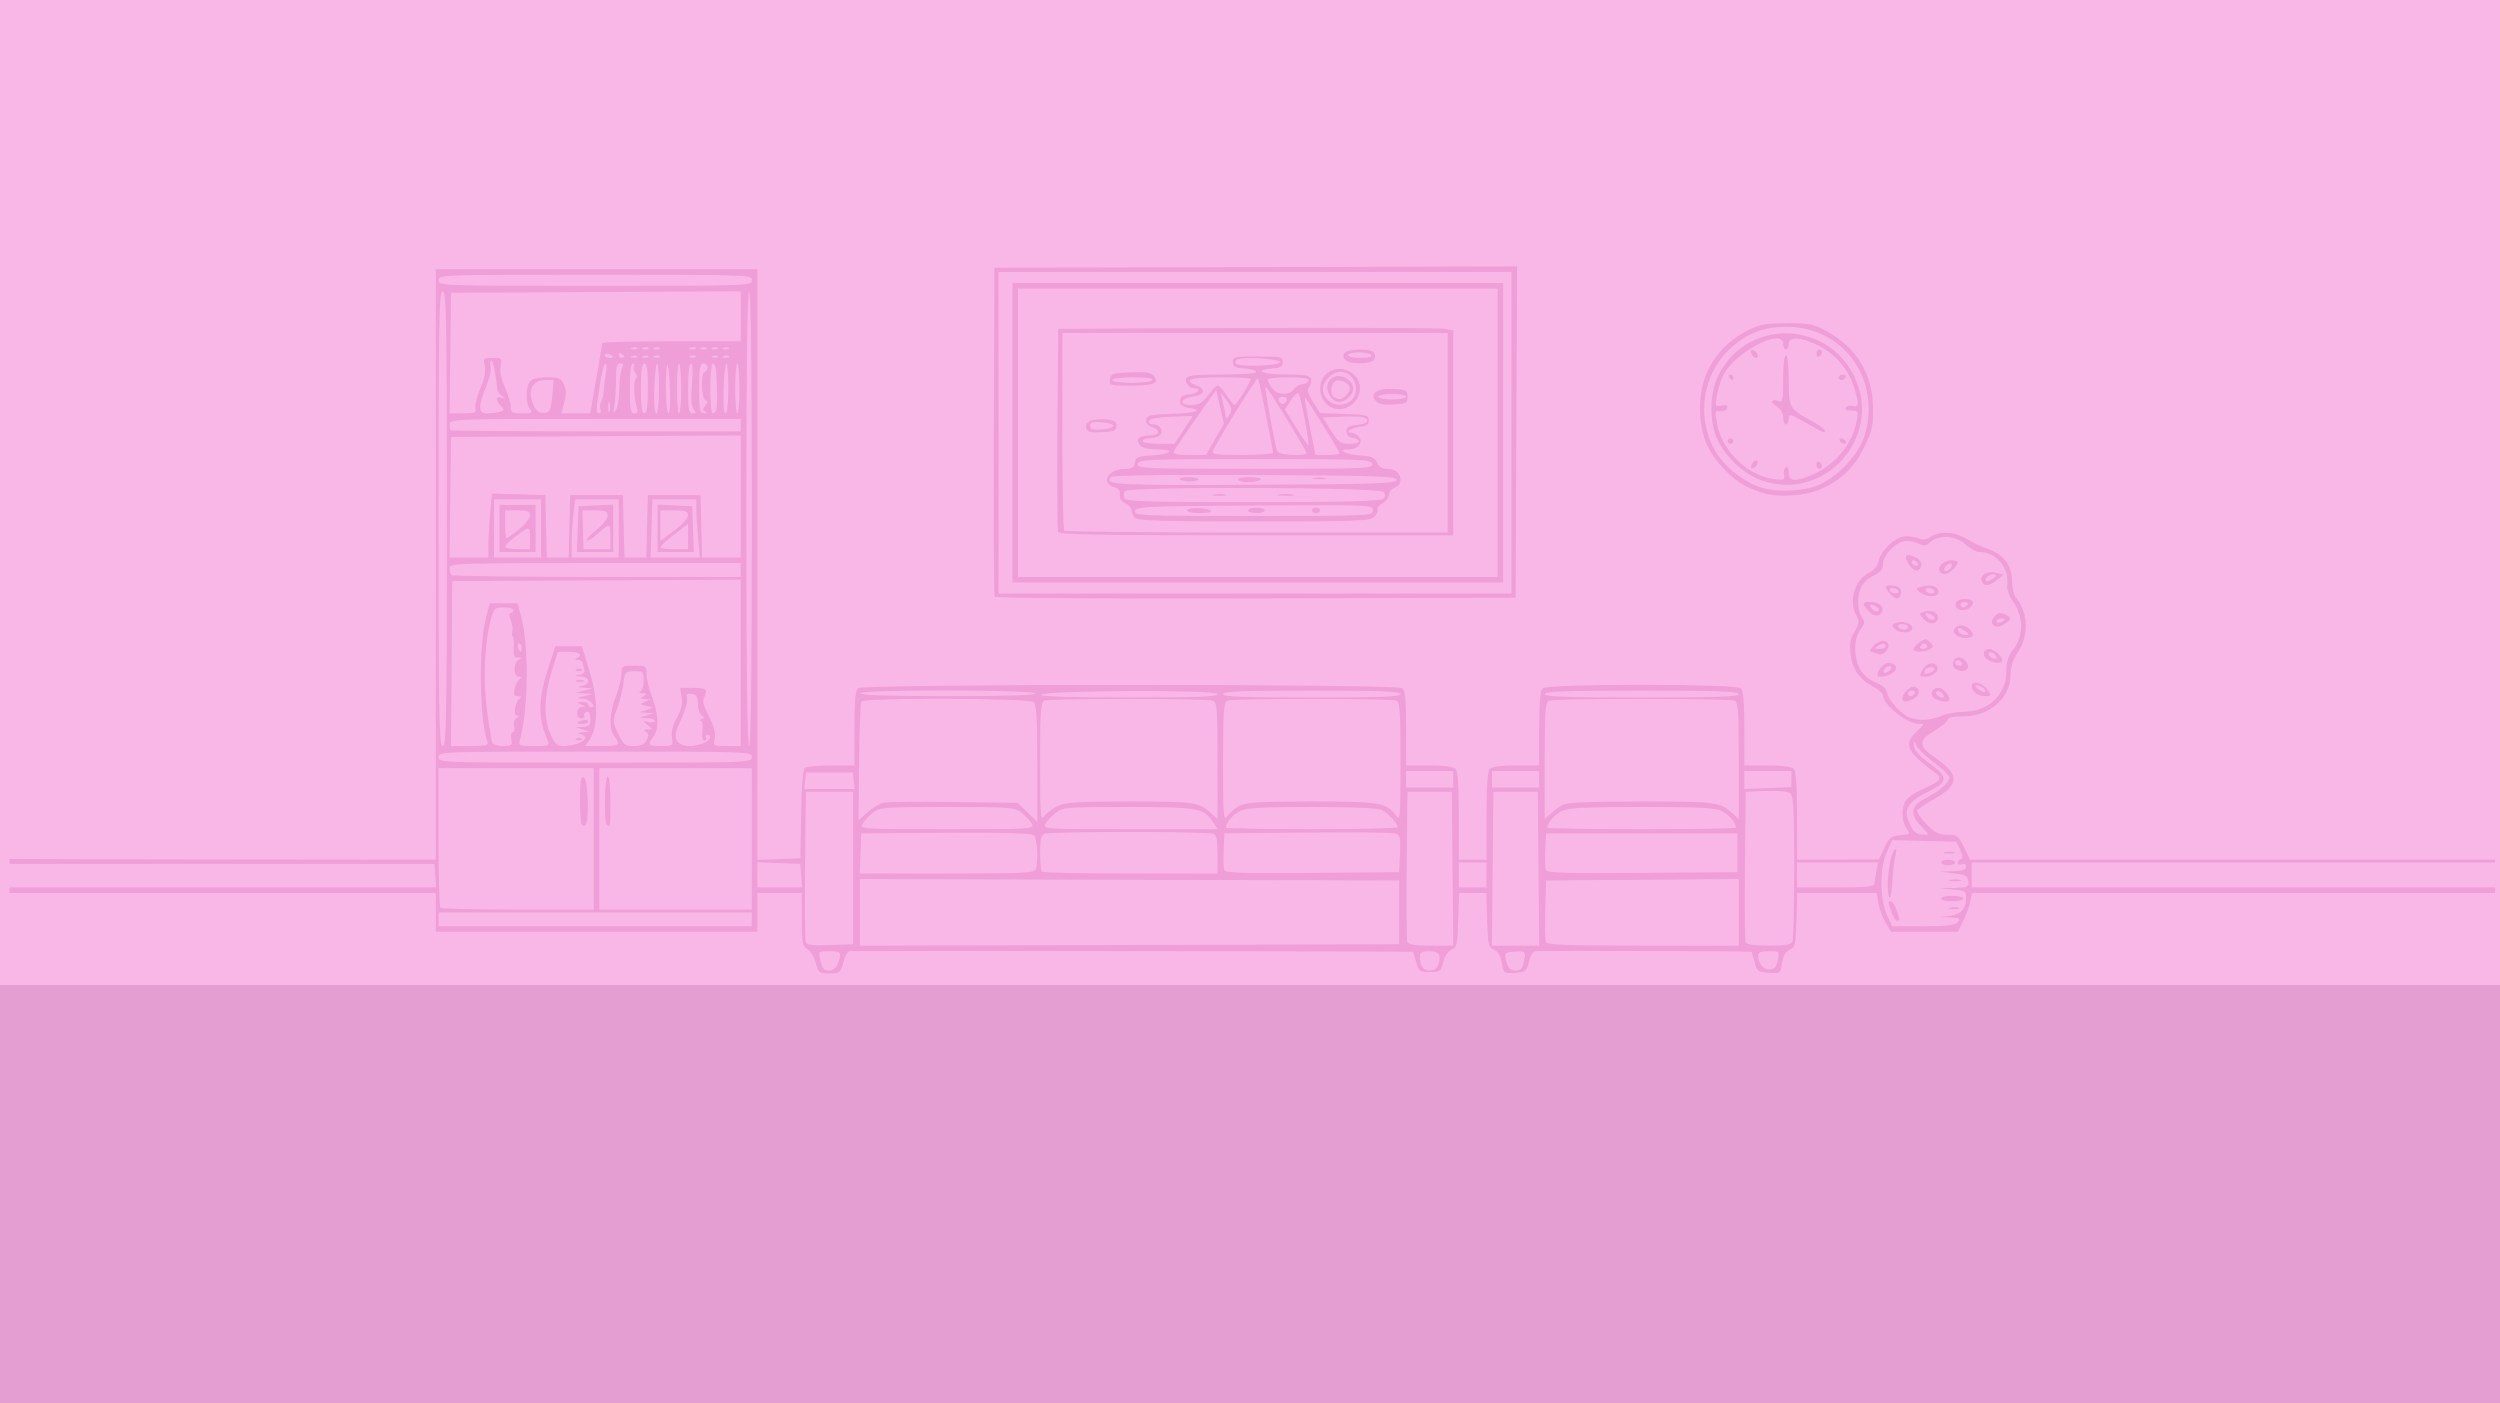 <?xml version="1.0" encoding="UTF-8" standalone="no"?>
<!-- Created with Inkscape (http://www.inkscape.org/) -->

<svg
   width="506.573mm"
   height="284.323mm"
   viewBox="0 0 506.573 284.323"
   version="1.1"
   id="svg5"
   xml:space="preserve"
   inkscape:version="1.2.2 (b0a84865, 2022-12-01)"
   sodipodi:docname="bg-intro.svg"
   xmlns:inkscape="http://www.inkscape.org/namespaces/inkscape"
   xmlns:sodipodi="http://sodipodi.sourceforge.net/DTD/sodipodi-0.dtd"
   xmlns="http://www.w3.org/2000/svg"
   xmlns:svg="http://www.w3.org/2000/svg"><sodipodi:namedview
     id="namedview7"
     pagecolor="#ffffff"
     bordercolor="#000000"
     borderopacity="0.25"
     inkscape:showpageshadow="2"
     inkscape:pageopacity="0.0"
     inkscape:pagecheckerboard="0"
     inkscape:deskcolor="#d1d1d1"
     inkscape:document-units="mm"
     showgrid="false"
     showguides="false"
     inkscape:zoom="0.14866305"
     inkscape:cx="3282.591"
     inkscape:cy="1570.666"
     inkscape:window-width="1432"
     inkscape:window-height="760"
     inkscape:window-x="29"
     inkscape:window-y="119"
     inkscape:window-maximized="0"
     inkscape:current-layer="svg5" /><defs
     id="defs2"><clipPath
       clipPathUnits="userSpaceOnUse"
       id="clipPath13395"><path
         d="M 0,500 H 500 V 0 H 0 Z"
         id="path13393" /></clipPath><clipPath
       clipPathUnits="userSpaceOnUse"
       id="clipPath14079"><path
         d="M 0,500 H 500 V 0 H 0 Z"
         id="path14077" /></clipPath><clipPath
       clipPathUnits="userSpaceOnUse"
       id="clipPath13395-6"><path
         d="M 0,500 H 500 V 0 H 0 Z"
         id="path13393-8" /></clipPath><clipPath
       clipPathUnits="userSpaceOnUse"
       id="clipPath13395-6-3"><path
         d="M 0,500 H 500 V 0 H 0 Z"
         id="path13393-8-0" /></clipPath><clipPath
       clipPathUnits="userSpaceOnUse"
       id="clipPath50453"><path
         d="M 0,500 H 500 V 0 H 0 Z"
         id="path50451" /></clipPath><clipPath
       clipPathUnits="userSpaceOnUse"
       id="clipPath100729"><path
         d="M 0,0 H 750 V 500 H 0 Z"
         id="path100727" /></clipPath><clipPath
       clipPathUnits="userSpaceOnUse"
       id="clipPath100737"><path
         d="M 42.252,488.446 H 712.454 V -0.919 H 42.252 Z"
         id="path100735" /></clipPath><clipPath
       clipPathUnits="userSpaceOnUse"
       id="clipPath100753"><path
         d="M 10,460.124 H 558.315 V -3.646 H 10 Z"
         id="path100751" /></clipPath><clipPath
       clipPathUnits="userSpaceOnUse"
       id="clipPath100769"><path
         d="M 558.171,457.857 H 815 V 199.414 H 558.171 Z"
         id="path100767" /></clipPath><clipPath
       clipPathUnits="userSpaceOnUse"
       id="clipPath100867"><path
         d="M 0,0 H 750 V 500 H 0 Z"
         id="path100865" /></clipPath><clipPath
       clipPathUnits="userSpaceOnUse"
       id="clipPath100907"><path
         d="M 0,0 H 750 V 500 H 0 Z"
         id="path100905" /></clipPath><clipPath
       clipPathUnits="userSpaceOnUse"
       id="clipPath100953"><path
         d="M 0,0 H 750 V 500 H 0 Z"
         id="path100951" /></clipPath><clipPath
       clipPathUnits="userSpaceOnUse"
       id="clipPath100961"><path
         d="m 508.623,174 h 76.489 v -25.602 h -76.489 z"
         id="path100959" /></clipPath><clipPath
       clipPathUnits="userSpaceOnUse"
       id="clipPath100989"><path
         d="M 0,0 H 750 V 500 H 0 Z"
         id="path100987" /></clipPath><clipPath
       clipPathUnits="userSpaceOnUse"
       id="clipPath101025"><path
         d="M 0,0 H 750 V 500 H 0 Z"
         id="path101023" /></clipPath><clipPath
       clipPathUnits="userSpaceOnUse"
       id="clipPath101199"><path
         d="M 0,0 H 750 V 500 H 0 Z"
         id="path101197" /></clipPath><clipPath
       clipPathUnits="userSpaceOnUse"
       id="clipPath101025-6"><path
         d="M 0,0 H 750 V 500 H 0 Z"
         id="path101023-5" /></clipPath><clipPath
       clipPathUnits="userSpaceOnUse"
       id="clipPath101199-3"><path
         d="M 0,0 H 750 V 500 H 0 Z"
         id="path101197-1" /></clipPath><clipPath
       clipPathUnits="userSpaceOnUse"
       id="clipPath111501"><path
         d="M 0,500 H 500 V 0 H 0 Z"
         id="path111499" /></clipPath><clipPath
       clipPathUnits="userSpaceOnUse"
       id="clipPath111517"><path
         d="M 0,500 H 500 V 0 H 0 Z"
         id="path111515" /></clipPath></defs><rect
     style="fill:#f8b7e6;fill-opacity:1;stroke:none;stroke-width:1.427;stroke-linecap:round;stroke-dasharray:none;stroke-opacity:1;paint-order:stroke markers fill;stop-color:#000000"
     id="rect67808"
     width="506.573"
     height="284.323"
     x="0"
     y="0" /><path
     id="path1261"
     style="fill:#ef9ed8;fill-opacity:1;stroke-width:0.562"
     d="m 307.401,53.976 -52.95,0.143 -52.951,0.143 -0.127,33.079 c -0.07,18.193 0.009,33.299 0.176,33.568 0.17,0.274 23.444,0.427 52.933,0.346 l 52.63,-0.143 0.145,-33.568 z M 88.304,54.544 v 59.828 l 3.54e-4,59.825 h -5.074 c -1.75,0 -80.442,-0.053 -81.31,-0.164 v 1.01 l 81.047,0 h 5.056 l 0.173,2.387 0.172,2.387 h -5.401 l -81.047,0 v 1.124 l 81.047,0 h 5.337 v 3.932 3.933 h 32.582 32.582 v -3.933 -3.932 h 4.494 4.494 v 5.332 c 0,4.747 0.125,5.41 1.138,6.039 0.626,0.389 1.394,1.655 1.707,2.814 0.535,1.98 0.702,2.106 2.773,2.106 2.096,0 2.234,-0.11 2.809,-2.247 0.333,-1.236 0.911,-2.251 1.285,-2.253 11.188,-0.092 114.074,0.03 114.145,0.136 0.056,0.083 0.344,1.036 0.64,2.117 0.499,1.826 0.697,1.966 2.764,1.966 2.085,0 2.257,-0.127 2.722,-2.006 0.293,-1.186 0.982,-2.219 1.685,-2.528 1.077,-0.473 1.205,-1.041 1.35,-6 l 0.161,-5.477 h 2.768 2.768 l 0.161,5.477 c 0.148,5.025 0.263,5.522 1.396,6.019 0.84,0.369 1.351,1.231 1.599,2.698 0.36,2.129 0.393,2.154 2.679,1.986 2.166,-0.159 2.347,-0.305 2.81,-2.277 0.323,-1.372 0.819,-2.112 1.423,-2.121 6.704,-0.104 43.517,0.005 43.638,0.128 0.09,0.092 0.39,1.052 0.668,2.133 0.464,1.809 0.692,1.98 2.848,2.138 2.324,0.171 2.346,0.155 2.69,-1.997 0.236,-1.475 0.734,-2.339 1.557,-2.7 1.102,-0.484 1.224,-1.02 1.371,-6.008 l 0.16,-5.477 h 8.054 8.054 l 0.346,2.107 c 0.19,1.159 0.851,2.928 1.468,3.932 l 1.122,1.826 h 6.738 6.738 l 1.066,-2.107 c 0.587,-1.159 1.244,-2.928 1.46,-3.932 l 0.394,-1.826 h 14.28 l 91.683,0 v -1.123 l -91.728,0 h -14.325 v -2.528 -2.528 h 14.325 l 91.728,0 v -0.564 l -91.894,0 h -14.496 l -1.228,-2.528 c -1.136,-2.339 -1.388,-2.528 -3.369,-2.528 -1.749,0 -2.533,-0.402 -4.285,-2.196 -1.18,-1.208 -1.989,-2.448 -1.799,-2.755 0.19,-0.307 1.725,-1.337 3.411,-2.289 5.227,-2.95 5.235,-4.904 0.033,-8.483 -3.234,-2.225 -3.25,-3.413 -0.074,-5.274 1.354,-0.794 2.599,-1.8 2.766,-2.236 0.207,-0.539 1.173,-0.782 3.015,-0.758 5.438,0.071 9.733,-3.642 9.733,-8.415 0,-1.582 0.452,-3.039 1.356,-4.371 2.44,-3.596 2.298,-8.204 -0.353,-11.398 -0.362,-0.436 -0.679,-1.899 -0.705,-3.251 -0.06,-3.204 -1.668,-5.351 -4.838,-6.461 -1.365,-0.478 -3.367,-1.425 -4.448,-2.105 -2.281,-1.433 -5.407,-1.605 -7.135,-0.394 -0.939,0.658 -1.553,0.713 -2.772,0.249 -0.861,-0.327 -2.207,-0.436 -2.991,-0.243 -1.978,0.488 -4.392,2.921 -4.817,4.855 -0.22,1.003 -0.973,1.936 -1.984,2.459 -2.951,1.526 -4.177,5.69 -2.543,8.638 0.655,1.181 0.607,1.597 -0.371,3.255 -0.847,1.434 -1.051,2.531 -0.832,4.468 0.347,3.076 1.748,5.135 4.53,6.652 1.133,0.618 2.06,1.42 2.061,1.783 0.005,1.954 4.851,5.801 7.308,5.801 1.141,0 1.134,0.045 -0.208,1.264 -2.347,2.134 -2.399,3.563 -0.205,5.631 1.057,0.997 2.598,2.27 3.424,2.83 1.886,1.278 1.555,1.804 -2.177,3.454 -1.645,0.727 -3.265,1.835 -3.6,2.461 -0.864,1.614 -0.755,4.126 0.241,5.547 0.823,1.175 0.782,1.219 -1.264,1.389 -1.867,0.154 -2.245,0.452 -3.238,2.542 l -1.124,2.367 -8.286,0.021 -8.286,0.021 v -8.876 c 0,-6.154 -0.206,-9.082 -0.674,-9.55 -0.416,-0.416 -2.459,-0.674 -5.337,-0.674 h -4.663 v -7.472 c 0,-5.062 -0.218,-7.689 -0.674,-8.146 -0.966,-0.966 -39.256,-0.966 -40.222,0 -0.457,0.457 -0.674,3.083 -0.674,8.146 v 7.471 h -4.663 c -2.877,0 -4.921,0.258 -5.337,0.674 -0.467,0.467 -0.674,3.395 -0.674,9.55 v 8.876 h -2.809 -2.809 v -8.876 c 0,-6.154 -0.207,-9.082 -0.674,-9.55 -0.416,-0.416 -2.459,-0.674 -5.337,-0.674 h -4.663 v -7.515 c 0,-5.58 -0.193,-7.675 -0.75,-8.137 -1.067,-0.885 -109.221,-0.888 -110.289,-0.002 -0.561,0.465 -0.753,2.543 -0.753,8.14 v 7.515 l -4.635,0.008 c -2.549,0.005 -4.944,0.205 -5.322,0.445 -0.484,0.307 -0.733,3.092 -0.843,9.401 l -0.155,8.965 -4.354,0.164 -4.353,0.164 V 114.396 54.544 h -32.582 z m 114.038,0.562 h 51.964 51.963 v 32.582 32.582 h -51.963 -51.964 V 87.688 Z m -81.737,0.562 c 31.365,0 31.74,0.013 31.74,1.123 0,1.111 -0.374,1.124 -31.74,1.124 -31.365,0 -31.74,-0.013 -31.74,-1.124 0,-1.111 0.375,-1.123 31.74,-1.123 z m 84.546,1.685 v 30.335 30.335 h 49.716 49.716 V 87.688 57.353 h -49.716 z m 1.124,1.123 h 48.592 48.593 V 87.688 116.9 H 254.867 206.274 V 87.688 Z m -56.176,0.552 v 5.061 5.061 h -14.044 c -7.724,0 -14.044,0.175 -14.044,0.389 0,0.214 -0.544,3.5 -1.208,7.303 l -1.208,6.915 h -2.927 -2.927 l 0.59,-2.211 c 0.43,-1.61 0.412,-2.603 -0.066,-3.651 -0.574,-1.261 -0.999,-1.44 -3.408,-1.44 -1.829,0 -3.001,0.299 -3.493,0.892 -0.91,1.096 -0.876,4.462 0.055,5.585 0.585,0.704 0.344,0.826 -1.63,0.826 -2.063,0 -2.316,-0.146 -2.316,-1.333 0,-0.733 -0.531,-2.533 -1.18,-4.001 -0.753,-1.703 -1.063,-3.252 -0.857,-4.285 0.306,-1.531 0.221,-1.617 -1.615,-1.617 -1.853,0 -1.923,0.074 -1.601,1.684 0.223,1.117 -0.081,2.654 -0.904,4.566 -0.682,1.585 -1.116,3.356 -0.965,3.934 0.241,0.922 -0.065,1.051 -2.492,1.051 h -2.767 l 0.152,-12.218 0.151,-12.219 29.353,-0.145 z m -60.39,0.009 c 0.742,0 0.843,5.493 0.843,46.065 0,40.572 -0.101,46.065 -0.843,46.065 -0.742,0 -0.843,-5.493 -0.843,-46.065 0,-40.572 0.1,-46.065 0.843,-46.065 z m 62.075,0 c 0.37,0 0.562,15.73 0.562,46.065 0,30.335 -0.192,46.065 -0.562,46.065 -0.37,0 -0.562,-15.73 -0.562,-46.065 0,-30.335 0.192,-46.065 0.562,-46.065 z M 362.164,65.498 c -4.215,0 -5.516,0.226 -7.822,1.361 -6.218,3.06 -9.86,8.791 -9.869,15.532 -0.007,5.201 1.208,8.582 4.333,12.058 2.647,2.945 4.489,4.144 8.302,5.408 3.13,1.037 8.966,0.622 12.095,-0.86 4.115,-1.949 6.533,-4.322 8.524,-8.369 1.622,-3.297 1.844,-4.283 1.798,-7.985 -0.086,-6.837 -3.272,-12.141 -9.295,-15.477 -2.712,-1.502 -3.511,-1.667 -8.066,-1.667 z m -0.117,0.712 c 11.567,0.072 19.169,10.676 15.796,22.033 -1.181,3.978 -6.003,8.934 -10.021,10.301 -3.52,1.197 -8.904,1.158 -11.97,-0.088 -1.309,-0.532 -3.5,-1.903 -4.869,-3.047 -7.266,-6.074 -7.611,-17.72 -0.724,-24.461 3.364,-3.293 7.031,-4.767 11.788,-4.737 z m -81.913,0.235 c -7.255,-0.03 -17.01,-0.027 -27.515,0.017 l -38.2,0.16 -0.148,20.221 c -0.081,11.121 -0.026,20.538 0.123,20.926 0.213,0.556 8.688,0.705 40.173,0.705 h 39.903 V 87.713 66.954 l -1.826,-0.326 c -0.502,-0.089 -5.256,-0.153 -12.511,-0.183 z m -64.872,1.02 h 39.043 39.043 v 20.224 20.224 h -38.668 c -21.267,0 -38.837,-0.169 -39.043,-0.375 -0.206,-0.206 -0.374,-9.306 -0.374,-20.223 z m 146.631,0.075 c -5.488,-0.015 -10.967,2.866 -13.765,8.65 -1.659,3.429 -1.799,8.987 -0.315,12.438 1.632,3.794 5.369,7.362 9.106,8.696 12.787,4.562 24.766,-8.858 18.798,-21.057 -2.838,-5.8 -8.336,-8.711 -13.825,-8.726 z m -2.123,1.036 c 0.946,-0.058 1.552,0.275 1.552,1.136 0,0.618 0.253,1.124 0.562,1.124 0.309,0 0.562,-0.506 0.562,-1.124 0,-1.605 2.448,-1.473 6.057,0.325 3.431,1.71 6.117,4.874 7.204,8.487 1.042,3.462 0.998,4.059 -0.277,3.726 -0.583,-0.152 -1.23,-0.002 -1.438,0.334 -0.236,0.382 0.185,0.611 1.123,0.611 1.426,0 1.481,0.103 1.11,2.08 -0.873,4.652 -4.176,8.74 -8.723,10.796 -3.58,1.619 -5.056,1.54 -5.056,-0.27 0,-0.892 -0.232,-1.295 -0.611,-1.06 -0.336,0.208 -0.486,0.855 -0.333,1.438 0.211,0.805 -0.014,1.049 -0.934,1.012 -5.833,-0.232 -11.531,-5.36 -12.657,-11.39 -0.464,-2.483 -0.422,-2.643 0.648,-2.489 0.629,0.09 1.263,-0.188 1.41,-0.618 0.194,-0.569 -0.111,-0.71 -1.121,-0.516 -1.354,0.259 -1.377,0.207 -0.934,-2.16 0.249,-1.334 0.832,-3.158 1.295,-4.054 1.821,-3.521 7.725,-7.213 10.563,-7.387 z m -231.066,1.767 c 0.195,0.008 0.363,0.06 0.456,0.153 0.187,0.187 -0.145,0.319 -0.737,0.295 -0.654,-0.027 -0.787,-0.16 -0.339,-0.339 0.203,-0.081 0.425,-0.117 0.62,-0.109 z m 2.247,0 c 0.195,0.008 0.363,0.06 0.456,0.153 0.187,0.187 -0.145,0.319 -0.737,0.295 -0.654,-0.027 -0.787,-0.16 -0.339,-0.339 0.203,-0.081 0.425,-0.117 0.62,-0.109 z m 2.247,0 c 0.195,0.008 0.363,0.06 0.456,0.153 0.187,0.187 -0.145,0.319 -0.737,0.295 -0.654,-0.027 -0.788,-0.16 -0.34,-0.339 0.203,-0.081 0.426,-0.117 0.621,-0.109 z m 7.303,0 c 0.195,0.008 0.363,0.06 0.456,0.153 0.187,0.187 -0.145,0.319 -0.737,0.295 -0.654,-0.027 -0.788,-0.16 -0.34,-0.339 0.203,-0.081 0.425,-0.117 0.62,-0.109 z m 2.247,0 c 0.195,0.008 0.363,0.06 0.456,0.153 0.187,0.187 -0.145,0.319 -0.737,0.295 -0.654,-0.027 -0.787,-0.16 -0.339,-0.339 0.203,-0.081 0.425,-0.117 0.62,-0.109 z m 2.247,0 c 0.195,0.008 0.363,0.06 0.456,0.153 0.187,0.187 -0.145,0.319 -0.737,0.295 -0.654,-0.027 -0.787,-0.16 -0.339,-0.339 0.203,-0.081 0.425,-0.117 0.62,-0.109 z m 2.247,0 c 0.195,0.008 0.363,0.06 0.456,0.153 0.187,0.187 -0.145,0.319 -0.737,0.295 -0.654,-0.027 -0.788,-0.16 -0.34,-0.339 0.203,-0.081 0.425,-0.117 0.62,-0.109 z m 128.207,0.492 c -2.848,0 -3.994,0.915 -2.731,2.179 0.747,0.747 4.286,0.823 5.403,0.116 0.43,-0.273 0.629,-0.901 0.439,-1.396 -0.252,-0.656 -1.093,-0.899 -3.111,-0.899 z m 93.175,0 c -0.309,0 -0.562,0.394 -0.562,0.876 0,0.482 0.253,0.72 0.562,0.529 0.309,-0.191 0.562,-0.585 0.562,-0.876 0,-0.291 -0.253,-0.529 -0.562,-0.529 z m -13.631,0.098 c -0.199,0.04 -0.23,0.287 -0.072,0.698 0.188,0.489 0.588,0.889 0.89,0.889 0.738,0 0.276,-1.277 -0.564,-1.557 -0.103,-0.034 -0.188,-0.044 -0.254,-0.031 z m -79.655,0.463 c 1.218,0 2.37,0.253 2.561,0.562 0.212,0.343 -0.649,0.562 -2.214,0.562 -1.409,0 -2.561,-0.253 -2.561,-0.562 0,-0.309 0.996,-0.562 2.214,-0.562 z m -149.614,0.194 c 0.067,0.011 0.141,0.04 0.218,0.088 0.309,0.191 0.562,0.458 0.562,0.595 0,0.136 -0.253,0.248 -0.562,0.248 -0.309,0 -0.562,-0.268 -0.562,-0.595 0,-0.245 0.142,-0.37 0.344,-0.336 z m -2.637,0.083 c 0.101,0.011 0.211,0.038 0.327,0.083 0.463,0.178 0.843,0.423 0.843,0.544 0,0.121 -0.379,0.221 -0.843,0.221 -0.463,0 -0.843,-0.245 -0.843,-0.544 0,-0.225 0.213,-0.337 0.515,-0.303 z m 238.796,0.285 c -0.331,0 -0.562,1.979 -0.562,4.813 0,4.557 -0.06,4.794 -1.124,4.456 -0.618,-0.196 -1.123,-0.148 -1.123,0.108 0,0.255 0.505,0.78 1.123,1.166 0.635,0.397 1.124,1.31 1.124,2.101 0,0.77 0.253,1.4 0.562,1.4 0.309,0 0.562,-0.52 0.562,-1.156 0,-1.078 0.237,-1.022 3.511,0.834 3.951,2.239 3.792,2.175 3.792,1.535 0,-0.26 -1.259,-1.158 -2.798,-1.995 -4.405,-2.397 -4.505,-2.581 -4.505,-8.246 0,-2.969 -0.229,-5.016 -0.562,-5.016 z m -233.179,0.07 c 0.195,0.008 0.363,0.06 0.456,0.153 0.187,0.187 -0.145,0.32 -0.737,0.295 -0.654,-0.027 -0.787,-0.16 -0.339,-0.34 0.203,-0.081 0.425,-0.117 0.62,-0.109 z m 2.247,0 c 0.195,0.008 0.363,0.06 0.456,0.153 0.187,0.187 -0.145,0.32 -0.737,0.295 -0.654,-0.027 -0.787,-0.16 -0.339,-0.34 0.203,-0.081 0.425,-0.117 0.62,-0.109 z m 2.247,0 c 0.195,0.008 0.363,0.06 0.456,0.153 0.187,0.187 -0.145,0.32 -0.737,0.295 -0.654,-0.027 -0.788,-0.16 -0.34,-0.34 0.203,-0.081 0.426,-0.117 0.621,-0.109 z m 7.303,0 c 0.195,0.008 0.363,0.06 0.456,0.153 0.187,0.187 -0.145,0.32 -0.737,0.295 -0.654,-0.027 -0.788,-0.16 -0.34,-0.34 0.203,-0.081 0.425,-0.117 0.62,-0.109 z m 4.494,0 c 0.195,0.008 0.363,0.06 0.456,0.153 0.187,0.187 -0.145,0.32 -0.737,0.295 -0.654,-0.027 -0.787,-0.16 -0.339,-0.34 0.203,-0.081 0.425,-0.117 0.62,-0.109 z m 2.247,0 c 0.195,0.008 0.363,0.06 0.456,0.153 0.187,0.187 -0.145,0.32 -0.737,0.295 -0.654,-0.027 -0.788,-0.16 -0.34,-0.34 0.203,-0.081 0.425,-0.117 0.62,-0.109 z m 107.625,0.212 c -4.681,0 -5.056,0.083 -5.056,1.124 0,0.92 0.432,1.155 2.388,1.296 1.313,0.095 2.387,0.411 2.387,0.702 0,0.303 -2.978,0.53 -6.962,0.53 -5.397,0 -7.029,0.174 -7.259,0.774 -0.34,0.887 0.615,2.035 1.694,2.035 1.572,0 0.624,1.063 -1.096,1.229 -1.393,0.134 -1.826,0.442 -1.826,1.299 0,0.848 0.483,1.204 1.966,1.449 2.928,0.484 1.02,1.032 -4.207,1.208 -3.753,0.127 -4.519,0.312 -4.675,1.133 -0.122,0.639 0.328,1.178 1.292,1.544 1.832,0.696 1.341,1.688 -0.836,1.688 -1.909,0 -2.616,0.845 -1.665,1.991 0.431,0.52 1.72,0.818 3.532,0.818 3.819,0 2.754,1.005 -1.305,1.232 -2.714,0.152 -3.111,0.326 -3.269,1.437 -0.144,1.014 -0.54,1.264 -1.999,1.264 -3.459,0 -5.078,2.974 -2.049,3.766 0.719,0.188 1.061,0.704 0.981,1.483 -0.08,0.772 0.324,1.394 1.141,1.758 0.695,0.309 1.264,0.957 1.264,1.44 0,0.483 0.303,1.182 0.674,1.552 0.503,0.503 6.633,0.674 24.116,0.674 20.836,0 23.542,-0.101 24.349,-0.908 0.499,-0.499 0.813,-1.193 0.697,-1.541 -0.116,-0.348 0.315,-0.894 0.958,-1.213 0.643,-0.319 1.246,-1.117 1.341,-1.773 0.095,-0.656 0.664,-1.321 1.264,-1.478 1.218,-0.319 1.453,-2.052 0.418,-3.087 -0.371,-0.371 -1.322,-0.674 -2.114,-0.674 -0.954,0 -1.627,-0.426 -1.994,-1.264 -0.451,-1.027 -1.081,-1.296 -3.363,-1.438 -2.953,-0.183 -5.02,-1.23 -2.428,-1.23 1.942,0 3.107,-1.372 2.147,-2.528 -0.385,-0.463 -1.098,-0.843 -1.586,-0.843 -1.516,0 0.048,-1.023 1.866,-1.221 1.25,-0.136 1.685,-0.474 1.685,-1.307 0,-1.026 -0.429,-1.138 -4.922,-1.286 l -4.922,-0.162 -1.431,-2.267 c -1.126,-1.784 -1.291,-2.436 -0.773,-3.061 0.362,-0.436 0.512,-1.176 0.333,-1.643 -0.256,-0.667 -1.359,-0.85 -5.119,-0.85 -4.761,0 -6.718,-0.896 -2.686,-1.23 1.674,-0.139 2.107,-0.405 2.107,-1.298 0,-1.04 -0.375,-1.124 -5.056,-1.124 z m -2.157,0.323 c 2.59,-0.046 6.652,0.349 6.652,0.8 0,0.77 -8.51,1.054 -8.977,0.3 -0.2,-0.324 -0.006,-0.725 0.43,-0.893 0.332,-0.127 1.032,-0.191 1.895,-0.207 z M 99.564,73.082 c 0.35,0 0.938,2.855 1.216,5.898 0.028,0.309 0.456,0.879 0.95,1.266 0.807,0.632 0.799,0.669 -0.085,0.361 -1.198,-0.417 -1.286,0.518 -0.155,1.649 0.73,0.73 0.724,0.868 -0.046,1.164 -0.481,0.184 -1.612,0.335 -2.513,0.335 -1.351,0 -1.639,-0.235 -1.639,-1.333 0,-0.733 0.53,-2.531 1.177,-3.994 0.647,-1.464 1.062,-3.265 0.921,-4.004 -0.141,-0.738 -0.063,-1.343 0.175,-1.343 z m 33.58,0.561 c 0.21,-1.48e-4 0.382,2.275 0.382,5.055 0,2.995 -0.229,5.056 -0.562,5.058 -0.346,0.001 -0.493,-1.938 -0.382,-5.055 0.099,-2.781 0.352,-5.057 0.562,-5.058 z m -10.468,3.55e-4 c 0.26,0 0.314,0.821 0.119,1.826 -0.194,1.004 -0.395,2.584 -0.446,3.511 -0.051,0.927 -0.297,2.014 -0.547,2.415 -0.25,0.401 -0.314,1.096 -0.142,1.545 h 3.6e-4 c 0.172,0.449 0.068,0.816 -0.231,0.816 -0.698,0 -0.689,-0.505 0.111,-5.758 0.364,-2.395 0.875,-4.353 1.135,-4.353 z m 3.004,0 c 0.643,0 0.731,0.25 0.347,0.983 -0.283,0.541 -0.524,2.422 -0.535,4.18 -0.011,1.758 -0.311,3.654 -0.666,4.213 -0.537,0.845 -0.592,0.696 -0.327,-0.88 0.175,-1.043 0.318,-3.381 0.318,-5.196 0,-2.593 0.185,-3.3 0.862,-3.3 z m 2.541,0 c 0.327,0 0.432,0.264 0.233,0.586 -0.199,0.322 -0.076,0.932 0.275,1.354 0.351,0.423 0.413,0.907 0.137,1.077 -0.558,0.345 -0.455,3.883 0.171,5.83 0.307,0.957 0.185,1.264 -0.502,1.264 -0.769,0 -0.908,-0.774 -0.908,-5.056 0,-3.184 0.22,-5.056 0.595,-5.056 z m 2.354,0 c 0.51,-2.1e-5 0.702,1.386 0.702,5.056 0,3.67 -0.193,5.056 -0.702,5.056 -0.51,4.1e-5 -0.702,-1.386 -0.702,-5.056 0,-3.67 0.192,-5.056 0.702,-5.056 z m 7.022,0 c 0.232,2.2e-5 0.424,2.275 0.426,5.056 0.003,2.781 -0.187,5.056 -0.421,5.056 -0.234,0 -0.427,-2.275 -0.427,-5.056 0,-2.781 0.19,-5.056 0.422,-5.056 z m 2.399,0 c 0.37,0 0.448,1.493 0.218,4.221 -0.251,2.981 -0.151,4.466 0.338,5.056 0.565,0.681 0.525,0.835 -0.218,0.835 -0.773,0 -0.911,-0.767 -0.911,-5.056 0,-3.063 0.226,-5.056 0.573,-5.056 z m 2.517,0 c 0.463,0 0.843,0.379 0.843,0.843 0,0.463 -0.252,0.843 -0.561,0.843 -0.839,0 -0.705,5.476 0.14,5.761 0.557,0.187 0.552,0.419 -0.024,1.116 -0.593,0.719 -0.593,0.932 0,1.17 0.461,0.185 0.368,0.307 -0.257,0.335 -0.867,0.039 -0.983,-0.554 -0.983,-5.011 0,-4.12 0.156,-5.056 0.843,-5.056 z m 1.966,0 c 0.309,0 0.604,0.821 0.655,1.826 0.203,3.957 0.202,6.914 -7.1e-4,7.584 -0.117,0.386 -0.439,0.702 -0.715,0.702 -0.276,0 -0.502,-2.275 -0.502,-5.056 0,-2.996 0.229,-5.056 0.562,-5.056 z m 2.722,0 c 0.218,0 0.39,2.275 0.382,5.055 -0.008,2.984 -0.244,5.055 -0.576,5.057 -0.346,0.002 -0.492,-1.936 -0.381,-5.054 0.099,-2.781 0.358,-5.057 0.576,-5.057 z m 2.193,3.55e-4 c 0.232,1.27e-4 0.429,2.275 0.438,5.056 0.009,2.781 -0.18,5.055 -0.421,5.055 -0.241,0 -0.438,-2.275 -0.438,-5.056 0,-2.781 0.19,-5.056 0.421,-5.055 z m -14.141,0.279 c 0.178,0.069 0.388,1.754 0.513,5.009 0.102,2.661 -0.044,4.823 -0.326,4.823 -0.281,0 -0.511,-2.317 -0.511,-5.15 0,-3.206 0.147,-4.752 0.325,-4.682 z m 136.061,0.841 c -0.963,0.016 -1.925,0.365 -2.685,1.125 -1.937,1.937 -1.204,5.734 1.301,6.732 2.638,1.051 5.628,-1.063 5.628,-3.979 0,-2.338 -2.124,-3.913 -4.243,-3.878 z m 0.317,0.564 c 2.791,0 4.241,3.919 2.15,5.811 -2.15,1.946 -5.714,0.483 -5.714,-2.345 0,-1.608 1.911,-3.467 3.564,-3.467 z m -40.629,0.082 c -0.539,-0.008 -1.174,0.004 -1.925,0.035 -3.647,0.149 -4,0.271 -4.165,1.427 -0.173,1.221 -0.025,1.264 4.32,1.264 4.61,0 5.77,-0.516 4.527,-2.014 -0.395,-0.475 -1.141,-0.688 -2.758,-0.713 z m 119.611,0.48 c -0.327,0 -0.439,0.253 -0.248,0.562 0.191,0.309 0.459,0.562 0.595,0.562 0.136,0 0.248,-0.253 0.248,-0.562 0,-0.309 -0.268,-0.562 -0.595,-0.562 z m 22.818,0 c -0.482,0 -0.876,0.253 -0.876,0.562 0,0.309 0.238,0.562 0.529,0.562 0.291,0 0.685,-0.253 0.876,-0.562 0.191,-0.309 -0.047,-0.562 -0.529,-0.562 z m -102.381,0.306 c -1.702,0.152 -2.823,2.088 -1.579,3.987 1.019,1.555 2.315,1.692 3.747,0.395 1.419,-1.284 1.285,-2.808 -0.339,-3.872 -0.63,-0.413 -1.262,-0.56 -1.829,-0.51 z m -41.431,0.256 c 2.688,0 4.119,0.206 3.899,0.562 -0.191,0.309 -2.102,0.562 -4.246,0.562 -2.225,0 -3.899,-0.241 -3.899,-0.562 0,-0.325 1.79,-0.562 4.246,-0.562 z m 17.662,0 c 3.399,0 6.179,0.145 6.179,0.321 0,0.602 -2.914,5.296 -3.283,5.289 -0.202,-0.004 -0.939,-0.889 -1.637,-1.966 -0.698,-1.078 -1.489,-1.959 -1.759,-1.959 -0.269,0 -1.165,0.885 -1.99,1.966 -1.215,1.593 -1.876,1.966 -3.484,1.966 -2.549,0 -2.276,-1.291 0.356,-1.685 2.346,-0.351 2.804,-1.501 0.888,-2.23 -3.009,-1.144 -1.457,-1.702 4.729,-1.702 z m 13.81,0 c 3.159,0 4.199,0.181 4.024,0.702 -0.13,0.386 -0.678,0.704 -1.218,0.706 -0.541,0.002 -1.305,0.445 -1.699,0.983 -1.012,1.384 -3.436,1.239 -4.493,-0.269 -0.481,-0.687 -0.874,-1.445 -0.874,-1.685 0,-0.24 1.917,-0.437 4.26,-0.437 z m -6.188,0.132 c 0.196,0.196 3.045,14.378 3.049,15.176 9.2e-4,0.232 -2.806,0.421 -6.237,0.421 -5.711,0 -6.208,-0.083 -5.864,-0.983 0.579,-1.515 8.83,-14.836 9.052,-14.615 z m -144.526,0.431 h 1.813 l -0.288,3.23 c -0.244,2.735 -0.467,3.256 -1.46,3.398 -1.361,0.194 -2.236,-0.688 -2.762,-2.787 -0.567,-2.259 0.545,-3.841 2.698,-3.841 z m 160.684,0.082 c 0.958,-0.098 2.186,0.57 2.474,1.437 0.109,0.328 -0.21,1.005 -0.709,1.505 -0.946,0.946 -1.209,1.005 -2.372,0.536 -1.024,-0.413 -0.86,-2.974 0.217,-3.387 0.122,-0.047 0.254,-0.076 0.39,-0.09 z m -14.642,1.265 c 0.251,-0.251 8.277,12.783 8.277,13.441 0,0.716 -5.644,0.405 -5.886,-0.324 -0.567,-1.709 -2.607,-12.901 -2.391,-13.117 z m 24.766,0.437 c -2.498,0.097 -3.558,1.087 -2.424,2.454 0.517,0.623 1.529,0.822 3.58,0.702 2.63,-0.153 2.859,-0.279 2.859,-1.571 0,-1.292 -0.228,-1.418 -2.859,-1.571 -0.413,-0.024 -0.8,-0.028 -1.157,-0.015 z m -34.764,0.205 0.792,3.429 0.792,3.429 -1.808,3.16 -1.808,3.16 h -3.389 c -2.586,0 -3.322,-0.176 -3.104,-0.745 0.157,-0.41 2.14,-3.375 4.405,-6.589 z m 0.918,0.538 1.082,1.404 c 0.595,0.772 1.084,1.657 1.086,1.966 0.005,0.752 -1.079,2.403 -1.107,1.685 -0.012,-0.309 -0.255,-1.573 -0.541,-2.809 z m 15.663,0.128 c 0.04,0.001 0.073,0.015 0.099,0.042 0.205,0.216 0.787,2.633 1.294,5.371 0.507,2.738 0.842,5.059 0.744,5.157 -0.098,0.098 -1.22,-1.496 -2.493,-3.542 l -2.315,-3.719 1.199,-1.83 c 0.577,-0.881 1.19,-1.486 1.471,-1.479 z m 19.108,0.153 c 1.545,0 2.809,0.253 2.809,0.562 0,0.309 -1.264,0.562 -2.809,0.562 -1.545,0 -2.809,-0.253 -2.809,-0.562 0,-0.309 1.264,-0.562 2.809,-0.562 z m -22.19,0.562 c 0.463,0 0.843,0.238 0.843,0.529 0,0.708 -0.877,1.215 -1.326,0.767 -0.633,-0.633 -0.385,-1.295 0.483,-1.295 z m 4.454,0.139 c 0.173,-0.18 7.062,10.863 7.062,11.321 0,0.186 -1.102,0.337 -2.448,0.338 h -2.449 l -1.151,-5.758 c -0.633,-3.167 -1.089,-5.822 -1.014,-5.9 z m -141.003,0.871 c 0.044,-0.024 0.095,0.061 0.148,0.266 h 3.6e-4 c 0.142,0.547 0.133,1.305 -0.021,1.685 -0.154,0.38 -0.27,-0.067 -0.259,-0.994 0.007,-0.579 0.059,-0.918 0.132,-0.958 z m 118.332,2.875 -1.846,2.823 v -7.1e-4 l -1.846,2.823 -3.23,0.011 c -1.786,0.006 -3.23,-0.241 -3.23,-0.552 0,-0.309 0.569,-0.566 1.264,-0.57 0.695,-0.005 1.617,-0.232 2.048,-0.505 1.099,-0.696 0.337,-2.295 -1.094,-2.295 -0.7,0 -1.093,-0.289 -0.956,-0.702 0.152,-0.461 1.721,-0.759 4.561,-0.867 z m 32.954,0.128 c 0.819,0.022 1.431,0.076 1.639,0.156 1.456,0.559 0.741,1.383 -1.349,1.556 -1.674,0.139 -2.107,0.405 -2.107,1.298 0,0.737 0.434,1.185 1.264,1.303 0.695,0.099 1.264,0.415 1.264,0.702 0,0.287 -0.89,0.523 -1.979,0.523 -1.748,0 -2.176,-0.311 -3.674,-2.668 l -1.695,-2.668 3.758,-0.168 c 1.033,-0.046 2.058,-0.056 2.877,-0.033 z m -154.054,0.483 h 29.492 v 1.264 1.264 h -29.258 c -16.092,0 -29.364,-0.106 -29.493,-0.234 -0.129,-0.129 -0.234,-0.697 -0.234,-1.264 0,-0.986 1.268,-1.03 29.493,-1.03 z m 102.249,0.08 c -2.048,0.045 -3.155,0.803 -2.713,1.953 0.236,0.614 1.064,0.785 3.197,0.661 2.449,-0.142 2.879,-0.335 2.879,-1.291 0,-0.923 -0.433,-1.155 -2.429,-1.299 -0.329,-0.024 -0.641,-0.032 -0.934,-0.025 z m -0.759,0.545 c 0.313,-0.006 0.699,0.01 1.173,0.044 1.313,0.095 2.387,0.426 2.387,0.735 0,0.309 -1.074,0.639 -2.387,0.734 -1.895,0.137 -2.388,-0.014 -2.388,-0.734 0,-0.54 0.277,-0.76 1.215,-0.779 z m -71.998,2.736 v 12.364 12.364 h -3.914 -3.914 l -0.159,-6.32 -0.159,-6.32 h -5.337 -5.337 l -0.159,6.32 -0.159,6.32 h -2.21 -2.21 l -0.159,-6.32 -0.159,-6.32 h -5.337 -5.337 l -0.159,6.32 -0.159,6.32 h -2.21 -2.21 l -0.159,-6.32 -0.159,-6.32 -5.394,-0.16 -5.394,-0.16 -0.36,3.811 c -0.198,2.096 -0.362,5.012 -0.364,6.48 l -0.004,2.668 H 95.034 91.09 l 0.152,-12.218 0.151,-12.218 29.353,-0.146 z m 200.55,0.571 c -0.309,0 -0.562,0.253 -0.562,0.562 0,0.309 0.253,0.562 0.562,0.562 0.309,0 0.562,-0.253 0.562,-0.562 0,-0.309 -0.253,-0.562 -0.562,-0.562 z m 22.404,0 c -0.309,0 -0.406,0.253 -0.215,0.562 0.191,0.309 0.6,0.562 0.909,0.562 0.309,0 0.406,-0.253 0.215,-0.562 -0.191,-0.309 -0.6,-0.562 -0.909,-0.562 z m -118.747,4.213 c 22.009,0 23.591,0.065 23.768,0.983 0.178,0.924 -1.254,0.983 -23.768,0.983 -22.514,0 -23.946,-0.059 -23.768,-0.983 0.177,-0.918 1.759,-0.983 23.768,-0.983 z m 101.505,0.281 c -0.302,0 -0.702,0.4 -0.89,0.89 -0.21,0.547 -0.084,0.804 0.326,0.667 0.84,-0.28 1.302,-1.557 0.564,-1.557 z m 12.596,0.215 c -0.201,0.009 -0.344,0.233 -0.344,0.594 0,0.482 0.253,0.876 0.562,0.876 0.309,0 0.562,-0.238 0.562,-0.529 0,-0.291 -0.253,-0.685 -0.562,-0.876 -0.077,-0.048 -0.151,-0.069 -0.218,-0.066 z m -125.72,2.707 c 3.501,-0.007 7.419,-2.58e-4 11.652,0.021 24.998,0.127 28.617,0.252 28.617,0.988 0,0.736 -3.634,0.861 -28.754,0.988 -28.34,0.143 -30.619,0.017 -28.997,-1.604 0.23,-0.23 6.98,-0.373 17.483,-0.394 z m -1.897,0.448 c -1.1,0 -1.882,0.19 -1.739,0.422 0.35,0.566 3.738,0.587 3.738,0.023 0,-0.245 -0.9,-0.445 -1.999,-0.445 z m 12.392,3.55e-4 c -1.631,0 -2.462,0.214 -2.238,0.576 0.404,0.654 4.138,0.546 4.558,-0.132 0.151,-0.244 -0.893,-0.444 -2.32,-0.444 z m 14.252,0.067 c -0.407,-0.002 -0.835,0.03 -1.184,0.098 v -7.1e-4 c -0.699,0.134 -0.259,0.249 0.977,0.256 1.236,0.006 1.808,-0.104 1.271,-0.244 -0.269,-0.07 -0.656,-0.106 -1.063,-0.108 z m -13.395,2.129 c 12.942,0.038 25.909,0.316 26.307,0.795 0.451,0.543 0.439,0.922 -0.043,1.405 -0.487,0.487 -7.421,0.661 -26.407,0.661 -21.99,0 -25.792,-0.119 -26.059,-0.816 -0.172,-0.449 -0.149,-1.081 0.051,-1.404 0.295,-0.478 13.211,-0.679 26.152,-0.641 z m 6.656,1.239 c -0.509,-0.001 -1.038,0.03 -1.465,0.094 v 7.1e-4 c -0.854,0.129 -0.289,0.238 1.256,0.242 1.544,0.004 2.243,-0.101 1.552,-0.235 -0.345,-0.067 -0.834,-0.101 -1.343,-0.103 z m -13.484,0.003 c -0.407,-0.002 -0.835,0.03 -1.184,0.098 v -7e-4 c -0.699,0.134 -0.259,0.249 0.977,0.256 1.236,0.006 1.808,-0.104 1.271,-0.245 -0.269,-0.07 -0.656,-0.106 -1.063,-0.108 z m -115.017,1.057 h 4.458 4.458 l 0.005,2.107 c 0.002,1.159 0.165,3.813 0.362,5.899 l -3.6e-4,-3.6e-4 0.358,3.792 -4.997,0.002 -4.997,0.002 0.177,-5.9 z m -32.093,3.5e-4 h 4.775 4.775 v 5.898 5.899 h -4.775 -4.775 v -5.899 z m 16.448,0 h 4.416 4.416 v 5.898 l 7.1e-4,5.899 h -4.775 -4.775 l 0.005,-2.949 c 0.003,-1.622 0.164,-4.277 0.359,-5.899 z m 7.708,1.07 -3.511,0.167 -3.511,0.168 -0.163,4.635 -0.163,4.634 h 3.674 3.674 v -4.802 z m 8.988,0 v 4.802 4.802 h 3.674 3.674 l -0.163,-4.635 -0.164,-4.635 -3.511,-0.167 z m -32.021,0.054 v 4.775 4.775 h 3.651 3.651 v -4.775 -4.775 h -3.651 z m 166.708,0.07 c 10.088,-0.005 10.248,0.21 10.248,1.047 0,1.115 -0.331,1.13 -24.197,1.13 -22.742,0 -24.186,-0.059 -24.008,-0.983 0.176,-0.915 1.846,-0.993 24.197,-1.13 5.931,-0.036 10.397,-0.062 13.76,-0.064 z m -13.346,0.491 c -0.927,0 -1.685,0.253 -1.685,0.562 0,0.309 0.758,0.562 1.685,0.562 0.927,0 1.685,-0.253 1.685,-0.562 0,-0.309 -0.758,-0.562 -1.685,-0.562 z m 12.078,0 c -0.463,0 -0.843,0.253 -0.843,0.562 0,0.309 0.379,0.562 0.843,0.562 0.463,0 0.843,-0.253 0.843,-0.562 0,-0.309 -0.379,-0.562 -0.843,-0.562 z m -23.859,0.097 c -1.158,-0.032 -2.264,0.105 -2.264,0.442 0,0.321 1.153,0.585 2.561,0.585 1.409,0 2.436,-0.202 2.283,-0.45 -0.212,-0.342 -1.423,-0.545 -2.581,-0.577 z m -140.458,0.465 h 2.528 c 2.076,0 2.528,0.184 2.528,1.03 0,0.566 -0.996,1.83 -2.214,2.809 -1.218,0.979 -2.355,1.779 -2.528,1.779 -0.173,0 -0.314,-1.264 -0.314,-2.809 z m 15.689,0 h 2.548 c 2.137,0 2.548,0.174 2.548,1.076 0,0.592 -1.023,1.886 -2.273,2.877 -1.25,0.99 -2.134,1.939 -1.964,2.109 0.17,0.17 0.877,-0.188 1.571,-0.796 3.229,-2.83 3.228,-2.83 3.228,0.002 l -3.5e-4,2.597 h -2.73 -2.73 l -0.099,-3.932 z m 15.77,0 h 2.809 c 2.322,0 2.809,0.174 2.809,1.004 0,0.552 -1.264,1.947 -2.809,3.101 l -2.809,2.097 v -3.101 z m 5.618,2.727 v 2.569 2.569 h -2.809 c -1.545,0 -2.798,-0.19 -2.785,-0.421 0.013,-0.232 1.277,-1.388 2.809,-2.569 z m -32.436,0.987 c 0.408,0.01 0.415,0.631 0.415,1.871 v 2.28 h -2.528 c -1.39,0 -2.528,-0.223 -2.528,-0.495 0,-0.272 0.821,-1.112 1.826,-1.866 1.6,-1.201 2.407,-1.801 2.815,-1.791 z m 287.65,1.681 c 1.331,0.086 2.68,0.594 3.623,1.497 0.881,0.844 2.17,1.535 2.863,1.535 3.325,0 5.988,3.112 5.624,6.574 -0.103,0.98 0.306,2.285 1.039,3.314 2.345,3.294 2.347,7.146 0.005,10.125 -0.889,1.13 -1.249,2.35 -1.249,4.229 0,4.576 -3.522,8.015 -8.327,8.13 -1.6,0.038 -3.667,0.373 -4.594,0.743 h 0.002 c -2.497,0.997 -4.284,1.156 -6.273,0.557 -1.951,-0.587 -4.5,-3.264 -4.998,-5.246 -0.198,-0.791 -1.051,-1.527 -2.286,-1.973 -1.127,-0.407 -2.432,-1.472 -3.052,-2.487 -1.436,-2.353 -1.446,-6.505 -0.021,-8.316 0.932,-1.185 0.968,-1.491 0.281,-2.43 -0.95,-1.299 -1.02,-4.226 -0.146,-6.143 0.352,-0.772 1.489,-1.807 2.528,-2.3 1.41,-0.669 1.888,-1.257 1.888,-2.317 0,-1.897 2.846,-4.706 4.769,-4.706 0.817,0 1.995,0.273 2.618,0.607 0.886,0.474 1.364,0.398 2.193,-0.352 0.87,-0.787 2.183,-1.124 3.514,-1.039 z m -7.756,3.686 c -0.883,-0.119 -0.924,0.545 -0.042,1.892 1.022,1.561 2.174,1.599 2.468,0.083 0.109,-0.561 -0.393,-1.192 -1.266,-1.59 -0.478,-0.218 -0.866,-0.345 -1.16,-0.385 z m 0.775,1.032 c 0.309,0 0.718,0.253 0.909,0.562 0.191,0.309 0.095,0.562 -0.214,0.562 -0.309,0 -0.718,-0.253 -0.909,-0.562 -0.191,-0.309 -0.095,-0.562 0.214,-0.562 z m 7.719,0 c -1.496,0 -2.886,1.325 -2.331,2.222 0.522,0.845 1.461,0.723 2.639,-0.343 1.393,-1.26 1.291,-1.879 -0.308,-1.879 z m -274.772,0.562 h 29.492 v 1.404 1.404 h -29.118 c -16.015,0 -29.287,-0.168 -29.493,-0.374 -0.206,-0.206 -0.374,-0.838 -0.374,-1.404 0,-0.986 1.268,-1.03 29.493,-1.03 z m 274.661,0.063 c 0.23,0.02 0.323,0.217 0.217,0.533 -0.135,0.406 -0.578,0.848 -0.983,0.983 -0.421,0.14 -0.632,-0.07 -0.492,-0.492 0.135,-0.406 0.578,-0.848 0.983,-0.983 0.105,-0.035 0.198,-0.048 0.274,-0.042 z m 8.513,1.783 c -1.476,-0.1 -2.614,0.763 -2.199,1.845 0.422,1.1 1.498,1.005 3.074,-0.274 l 1.326,-1.076 -1.552,-0.391 c -0.221,-0.056 -0.439,-0.09 -0.65,-0.104 z m 0.075,0.425 c 0.213,-0.015 0.398,0.025 0.514,0.141 0.168,0.168 -0.223,0.587 -0.867,0.932 -0.812,0.435 -1.172,0.443 -1.172,0.028 0,-0.511 0.886,-1.056 1.525,-1.101 z m -253.757,1.089 v 16.858 16.858 h -2.794 c -2.771,0 -2.792,-0.014 -2.476,-1.596 0.221,-1.107 -0.139,-2.471 -1.177,-4.457 -1.167,-2.231 -1.368,-3.101 -0.915,-3.948 0.782,-1.461 0.31,-1.796 -2.527,-1.796 h -2.399 l 0.311,1.914 c 0.223,1.375 -0.044,2.546 -0.95,4.157 -0.83,1.477 -1.173,2.838 -1.005,3.984 0.252,1.718 0.223,1.741 -2.175,1.741 -2.626,0 -2.836,-0.259 -1.57,-1.933 1.143,-1.511 1.03,-4.548 -0.299,-8.044 -0.618,-1.625 -1.123,-3.711 -1.123,-4.635 0,-1.616 -0.096,-1.679 -2.528,-1.679 -2.427,0 -2.528,0.066 -2.528,1.664 0,0.915 -0.506,2.947 -1.124,4.515 -1.327,3.368 -1.447,6.66 -0.298,8.179 1.314,1.737 1.058,1.933 -2.523,1.933 h -3.384 l 0.921,-1.405 c 1.713,-2.614 1.686,-7.997 -0.067,-13.714 l -1.566,-5.105 h -2.674 -2.674 l -1.163,3.511 c -2.408,7.272 -2.485,10.736 -0.352,15.73 0.372,0.871 0.052,0.983 -2.796,0.983 -3.061,0 -3.199,-0.061 -2.873,-1.264 1.719,-6.339 1.846,-18.85 0.252,-24.858 l -0.745,-2.809 h -2.809 -2.809 l -0.757,2.809 c -1.563,5.799 -1.375,20.984 0.313,25.384 0.217,0.566 -0.617,0.739 -3.569,0.739 h -3.852 l 0.124,-16.713 0.123,-16.713 29.229,-0.145 z m 232.963,1.19 c -1.203,-0.035 -1.174,0.454 -0.011,1.738 1.132,1.251 2.147,1.044 2.147,-0.438 0,-0.757 -0.459,-1.129 -1.545,-1.254 -0.222,-0.026 -0.419,-0.042 -0.591,-0.046 z m 7.797,0.023 c -0.392,0.006 -0.832,0.067 -1.308,0.187 -1.484,0.373 -1.502,0.417 -0.453,1.184 1.466,1.072 3.684,1.034 3.684,-0.063 0,-0.853 -0.746,-1.326 -1.922,-1.307 z m -7.413,0.482 c 0.463,0 0.999,0.253 1.19,0.562 0.191,0.309 -0.032,0.562 -0.495,0.562 -0.463,0 -0.999,-0.253 -1.19,-0.562 -0.191,-0.309 0.032,-0.562 0.495,-0.562 z m 7.303,0 c 0.463,0 0.999,0.253 1.19,0.562 0.191,0.309 -0.032,0.562 -0.495,0.562 -0.463,0 -0.999,-0.253 -1.19,-0.562 -0.191,-0.309 0.032,-0.562 0.495,-0.562 z m 7.309,2.247 c -1.398,0 -2.171,0.802 -1.625,1.685 0.498,0.806 2.282,0.693 3.016,-0.192 0.782,-0.942 0.268,-1.493 -1.391,-1.493 z m 0.093,0.562 c 0.482,0 0.72,0.253 0.529,0.562 -0.191,0.309 -0.585,0.562 -0.876,0.562 -0.291,0 -0.528,-0.253 -0.528,-0.562 0,-0.309 0.394,-0.562 0.876,-0.562 z m -19.274,0.009 c -1.506,-0.01 -1.582,0.394 -0.334,1.773 1.147,1.267 2.363,1.322 2.821,0.128 0.403,-1.051 -0.693,-1.888 -2.487,-1.901 z m 0.4,0.581 c 0.242,0.031 0.61,0.184 1.064,0.472 h 3.6e-4 c 0.463,0.293 0.543,0.618 0.204,0.828 -0.307,0.19 -0.871,-0.032 -1.252,-0.492 -0.474,-0.571 -0.419,-0.859 -0.016,-0.808 z m -277.183,0.533 c 1.067,0 1.94,0.253 1.94,0.562 0,0.309 -0.247,0.562 -0.548,0.562 -0.35,0 -0.342,0.541 0.023,1.501 0.314,0.826 0.452,1.812 0.306,2.192 -0.146,0.38 -0.1,0.856 0.101,1.057 0.201,0.201 0.291,1.237 0.199,2.302 -0.134,1.55 0.038,1.944 0.86,1.976 0.821,0.032 0.858,0.116 0.183,0.421 -1.155,0.523 -1.181,3.469 -0.031,3.48 0.598,0.005 0.666,0.141 0.216,0.427 -0.362,0.23 -0.832,1.111 -1.044,1.958 -0.317,1.263 -0.199,1.541 0.658,1.548 0.687,0.006 0.816,0.153 0.376,0.433 -0.936,0.595 -1.398,3.489 -0.559,3.499 0.426,0.005 0.384,0.187 -0.118,0.504 -0.459,0.29 -0.655,0.985 -0.474,1.677 0.17,0.65 0.05,1.181 -0.266,1.181 -0.317,0 -0.454,0.632 -0.306,1.404 0.243,1.269 0.089,1.405 -1.587,1.405 -1.02,0 -2.008,-0.248 -2.195,-0.55 -0.187,-0.303 -0.706,-3.334 -1.153,-6.737 -0.837,-6.373 -0.484,-13.847 0.885,-18.694 0.54,-1.913 0.773,-2.107 2.535,-2.107 z m 288.866,0.728 c -0.351,-0.014 -0.729,0.033 -1.108,0.153 -1.039,0.33 -1.043,0.391 -0.096,1.438 1.137,1.256 2.65,1.179 2.906,-0.148 0.156,-0.811 -0.65,-1.402 -1.702,-1.443 z m 14.389,0.405 c -0.92,-0.013 -2.053,1.528 -1.629,2.214 0.508,0.822 1.579,0.73 2.857,-0.246 0.944,-0.72 0.977,-0.908 0.248,-1.396 -0.463,-0.31 -1.128,-0.568 -1.476,-0.572 z m -14.836,0.02 c 0.242,0.031 0.61,0.184 1.064,0.472 0.463,0.293 0.543,0.618 0.204,0.828 -0.307,0.19 -0.871,-0.031 -1.252,-0.492 -0.474,-0.571 -0.419,-0.859 -0.016,-0.808 z m 14.908,1.095 c 0.463,0 0.843,0.099 0.843,0.221 0,0.121 -0.379,0.366 -0.843,0.544 -0.463,0.178 -0.843,0.079 -0.843,-0.221 0,-0.299 0.379,-0.544 0.843,-0.544 z m -20.247,0.722 c -0.195,0.007 -0.39,0.034 -0.58,0.082 -1.204,0.302 -1.342,0.511 -0.781,1.186 0.747,0.9 3.105,1.111 3.593,0.322 0.486,-0.787 -0.867,-1.643 -2.232,-1.589 z m 0.271,0.402 c 0.636,0 1.157,0.253 1.157,0.562 0,0.309 -0.364,0.561 -0.81,0.561 -0.445,0 -0.966,-0.252 -1.157,-0.561 -0.191,-0.309 0.173,-0.562 0.81,-0.562 z m 11.79,0.281 c -0.315,0.018 -0.608,0.119 -0.845,0.316 -0.617,0.512 -0.66,0.861 -0.176,1.443 0.921,1.109 3.936,1.032 3.506,-0.09 -0.4,-1.042 -1.539,-1.725 -2.484,-1.669 z m -0.333,0.54 c 0.229,-0.049 0.679,0.134 1.256,0.571 0.95,0.719 0.966,0.822 0.132,0.837 -0.522,0.01 -1.117,-0.252 -1.32,-0.581 -0.306,-0.495 -0.298,-0.777 -0.068,-0.827 z m -6.749,2.274 c -0.29,0.002 -0.624,0.198 -1.183,0.59 -0.685,0.48 -1.246,1.111 -1.246,1.403 l 9.1e-4,0.002 c 0,0.683 2.278,0.669 3.37,-0.021 0.746,-0.473 0.744,-0.63 -0.019,-1.394 -0.387,-0.387 -0.633,-0.581 -0.923,-0.579 z m -8.531,0.294 c -0.603,0.002 -1.364,0.354 -1.998,1.055 -0.923,1.02 -0.921,1.087 0.053,1.339 v 3.5e-4 c 0.564,0.146 1.068,0.294 1.12,0.33 0.52,0.359 1.872,-0.855 1.872,-1.68 0,-0.699 -0.444,-1.047 -1.047,-1.045 z m 8.383,0.543 c 0.291,0 0.529,0.253 0.529,0.562 0,0.309 -0.394,0.562 -0.876,0.562 -0.482,0 -0.72,-0.253 -0.529,-0.562 0.191,-0.309 0.585,-0.562 0.876,-0.562 z m -284.83,7.1e-4 c 0.299,0 0.544,0.379 0.544,0.843 0,0.463 -0.099,0.843 -0.221,0.843 -0.121,0 -0.366,-0.379 -0.544,-0.843 -0.178,-0.463 -0.079,-0.843 0.221,-0.843 z m 276.498,0.033 c 0.285,0 0.434,0.176 0.434,0.528 0,0.309 -0.569,0.557 -1.264,0.553 -1.022,-0.007 -1.103,-0.113 -0.421,-0.553 0.545,-0.352 0.966,-0.528 1.251,-0.528 z m 21.494,1.09 c -1.301,0 -1.627,1.252 -0.533,2.051 1.185,0.867 3.068,1.012 3.068,0.236 0,-0.788 -1.662,-2.287 -2.535,-2.287 z m -290.113,0.562 h 2.231 c 2.146,0 2.989,0.724 1.529,1.313 -0.419,0.169 -0.306,0.301 0.281,0.328 0.541,0.024 0.983,0.276 0.983,0.56 0,0.284 0.146,0.895 0.324,1.36 0.219,0.571 -0.099,0.924 -0.983,1.093 -1.174,0.224 -1.149,0.257 0.238,0.325 1.881,0.093 2.097,1.578 0.281,1.927 -1.038,0.2 -0.963,0.269 0.421,0.386 l 1.685,0.143 -1.685,0.429 -1.685,0.429 1.685,0.133 1.685,0.133 -1.685,0.429 c -1.66,0.422 -1.663,0.43 -0.2,0.495 1.343,0.06 2.876,1.752 1.587,1.752 -0.299,0 -0.544,-0.253 -0.544,-0.562 0,-0.309 -0.569,-0.544 -1.264,-0.522 -1.206,0.038 -1.213,0.062 -0.141,0.522 0.961,0.413 0.981,0.488 0.141,0.522 -1.242,0.05 -1.347,2.287 -0.108,2.287 0.482,0 0.736,-0.226 0.565,-0.503 -0.171,-0.277 0.029,-0.633 0.445,-0.793 0.521,-0.2 0.77,0.218 0.802,1.346 0.04,1.398 -0.172,1.644 -1.461,1.691 l -1.507,0.056 1.404,0.45 1.405,0.45 -1.405,0.121 c -0.996,0.086 -1.119,0.196 -0.421,0.378 1.42,0.371 1.208,1.241 -0.458,1.874 h -3.6e-4 c -0.793,0.301 -2.144,0.548 -3.004,0.548 -1.294,0 -1.748,-0.408 -2.632,-2.369 -1.432,-3.175 -1.355,-7.631 0.218,-12.658 z m 290.217,0.099 c 0.248,-0.049 0.587,0.08 0.857,0.35 0.849,0.849 0.375,1.323 -0.674,0.674 -0.446,-0.275 -0.624,-0.687 -0.396,-0.915 0.057,-0.057 0.13,-0.093 0.213,-0.109 z m -6.364,1.025 c -1.12,0 -1.637,1.7 -0.698,2.295 1.055,0.668 2.045,0.639 2.485,-0.073 0.457,-0.739 -0.736,-2.222 -1.787,-2.222 z m -0.228,0.561 c 0.291,0 0.685,0.253 0.876,0.562 0.191,0.309 -0.047,0.562 -0.528,0.562 -0.482,0 -0.876,-0.253 -0.876,-0.562 0,-0.309 0.238,-0.562 0.528,-0.562 z m -14.024,0.562 c -0.915,0 -2.234,1.47 -2.234,2.491 0,0.606 2.038,0.314 3.068,-0.439 1.201,-0.878 0.723,-2.052 -0.835,-2.052 z m 8.618,0.106 c -0.657,0.091 -1.362,0.644 -1.846,1.548 -0.545,1.017 -0.457,1.155 0.737,1.155 1.699,0 3.061,-1.465 2.181,-2.345 -0.301,-0.301 -0.678,-0.413 -1.072,-0.358 z m -8.461,0.543 c 0.239,-0.017 0.419,0.091 0.419,0.368 0,0.302 -0.4,0.702 -0.89,0.89 -0.547,0.21 -0.804,0.084 -0.667,-0.326 0.175,-0.525 0.739,-0.902 1.138,-0.931 z m 8.649,0.199 c 0.199,0.021 0.366,0.096 0.455,0.241 0.163,0.263 -0.103,0.632 -0.59,0.818 -1.178,0.452 -1.355,0.43 -1.355,-0.162 0,-0.527 0.892,-0.959 1.489,-0.898 z m -273.992,0.345 c -0.195,-0.008 -0.418,0.028 -0.62,0.109 -0.448,0.179 -0.315,0.312 0.339,0.339 0.592,0.024 0.924,-0.108 0.737,-0.295 -0.093,-0.093 -0.261,-0.145 -0.456,-0.153 z m 11.058,0.492 c 1.799,0 1.91,0.111 1.91,1.919 0,1.056 -0.316,2.047 -0.702,2.203 -0.386,0.156 -0.197,0.307 0.421,0.336 0.935,0.044 0.982,0.144 0.281,0.598 -0.701,0.453 -0.654,0.553 0.281,0.593 l 1.124,0.048 -1.124,0.483 c -0.618,0.266 -0.934,0.532 -0.702,0.593 0.232,0.06 0.674,0.173 0.983,0.25 0.309,0.077 0.751,0.197 0.983,0.267 0.232,0.069 -0.211,0.329 -0.983,0.576 l -1.405,0.45 1.405,0.112 1.404,0.112 -1.404,0.45 -1.405,0.45 1.545,0.056 c 0.85,0.031 1.545,0.285 1.545,0.565 0,0.28 -0.569,0.388 -1.264,0.239 -1.232,-0.263 -1.237,-0.248 -0.174,0.614 1.079,0.876 1.079,0.884 0,0.893 -0.824,0.006 -0.905,0.127 -0.33,0.49 0.593,0.376 0.619,0.745 0.121,1.677 -0.464,0.867 -1.176,1.195 -2.593,1.195 -1.753,0 -2.078,-0.254 -3.155,-2.472 -1.176,-2.421 -1.181,-2.529 -0.211,-5.196 0.545,-1.498 1.114,-3.798 1.265,-5.112 0.263,-2.287 0.355,-2.387 2.184,-2.387 z m -11.011,1.758 c -0.255,0 -0.509,0.039 -0.702,0.117 -0.386,0.156 -0.07,0.284 0.702,0.284 0.773,0 1.088,-0.128 0.702,-0.284 -0.193,-0.078 -0.447,-0.117 -0.702,-0.117 z m 282.778,0.547 c -0.451,-0.007 -0.772,0.187 -0.772,0.633 0,0.423 0.304,1.073 0.674,1.444 0.371,0.371 1.286,0.674 2.035,0.674 1.284,0 1.314,-0.071 0.526,-1.264 -0.595,-0.901 -1.71,-1.474 -2.462,-1.487 z m 0.286,0.537 c 0.259,0.03 0.673,0.191 1.172,0.507 0.454,0.287 0.689,0.66 0.521,0.828 -0.168,0.168 -0.793,-0.063 -1.388,-0.514 -0.74,-0.56 -0.737,-0.872 -0.305,-0.822 z m -12.876,0.308 c -0.899,0.098 -2.227,1.418 -2.227,2.371 0,0.813 0.854,0.842 2.284,0.077 1.27,-0.68 1.43,-1.976 0.297,-2.41 -0.106,-0.041 -0.225,-0.052 -0.353,-0.038 z m 5.116,0.221 c -1.415,0 -1.909,1.521 -0.719,2.215 1.045,0.609 2.926,0.787 2.926,0.276 0,-1.009 -1.313,-2.491 -2.207,-2.491 z m -200.895,0.531 c 8.752,0.011 17.568,0.218 17.959,0.609 0.354,0.354 -5.838,0.547 -17.589,0.547 -12.482,0 -18.074,-0.185 -17.938,-0.593 0.13,-0.39 8.817,-0.573 17.568,-0.562 z m 195.551,0.03 c 0.482,0 0.72,0.253 0.529,0.562 -0.191,0.309 -0.585,0.562 -0.876,0.562 -0.291,0 -0.529,-0.253 -0.529,-0.562 0,-0.309 0.394,-0.562 0.876,-0.562 z m -121.655,7e-4 c 14.007,0 17.976,0.155 17.976,0.702 0,0.547 -3.97,0.702 -17.976,0.702 -14.007,0 -17.976,-0.155 -17.976,-0.702 0,-0.547 3.97,-0.702 17.976,-0.702 z m 66.85,0 c 15.355,0 19.662,0.154 19.662,0.702 0,0.548 -4.307,0.702 -19.662,0.702 -15.355,0 -19.662,-0.154 -19.662,-0.702 0,-0.548 4.307,-0.702 19.662,-0.702 z m -103.72,0.09 c 8.904,-0.037 17.77,0.152 17.77,0.604 0,0.557 -3.863,0.71 -17.976,0.71 -11.734,0 -17.911,-0.195 -17.789,-0.562 0.151,-0.452 9.092,-0.715 17.996,-0.752 z m 163.646,0.008 c 0.248,-0.049 0.587,0.08 0.857,0.35 0.849,0.849 0.375,1.322 -0.674,0.674 -0.446,-0.275 -0.624,-0.687 -0.396,-0.915 0.057,-0.057 0.13,-0.093 0.213,-0.109 z m -253.012,0.533 c 0.151,-0.012 0.344,0.002 0.586,0.036 0.965,0.137 1.226,0.565 1.252,2.04 0.018,1.026 0.362,2.07 0.766,2.32 0.598,0.37 0.592,0.51 -0.032,0.758 -0.421,0.168 -0.501,0.325 -0.176,0.349 0.338,0.025 0.491,0.882 0.36,2.01 -0.147,1.256 0.007,1.966 0.427,1.966 0.361,0 0.5,-0.253 0.309,-0.562 -0.191,-0.309 -0.079,-0.562 0.248,-0.562 1.154,0 0.577,1.158 -0.846,1.699 -2.412,0.917 -4.635,0.668 -5.311,-0.597 -0.49,-0.916 -0.316,-1.771 0.871,-4.28 0.816,-1.725 1.355,-3.626 1.198,-4.226 -0.169,-0.647 -0.102,-0.916 0.35,-0.953 z m 52.33,1.025 c 8.575,0.032 17.191,0.275 17.617,0.702 0.482,0.482 0.674,4.044 0.674,12.469 v 11.795 l -1.996,-1.936 -1.996,-1.936 -13.013,-0.171 c -7.157,-0.094 -13.585,-0.027 -14.285,0.149 -0.7,0.176 -2.098,1.045 -3.108,1.931 l -1.836,1.612 0.117,-11.748 c 0.065,-6.462 0.269,-11.994 0.454,-12.294 0.262,-0.424 8.796,-0.604 17.371,-0.573 z m 36.829,0.035 c 8.254,0 16.508,0.111 17.088,0.334 0.771,0.296 0.889,1.902 0.889,12.176 v 11.835 l -1.264,-1.151 c -2.517,-2.292 -3.353,-2.415 -16.45,-2.415 -10.606,0 -13.054,0.153 -14.662,0.916 -1.062,0.504 -2.301,1.445 -2.754,2.091 -0.734,1.048 -0.823,-0.141 -0.823,-10.968 0,-10.554 0.116,-12.187 0.889,-12.484 0.58,-0.223 8.834,-0.334 17.088,-0.334 z m 37.076,0 c 8.254,0 16.508,0.111 17.088,0.334 0.772,0.296 0.888,1.929 0.888,12.484 0,11.164 -0.071,12.042 -0.877,10.891 -1.893,-2.703 -3.22,-2.931 -17.1,-2.931 -10.414,0 -13.297,0.166 -14.6,0.839 -0.893,0.462 -2.018,1.403 -2.5,2.091 -0.806,1.151 -0.877,0.272 -0.877,-10.891 0,-10.554 0.116,-12.187 0.889,-12.484 0.58,-0.223 8.834,-0.334 17.088,-0.334 z m 66.85,0 c 9.097,0 18.193,0.111 18.773,0.334 0.771,0.296 0.889,1.902 0.889,12.176 v 11.835 l -1.264,-1.151 c -2.548,-2.321 -3.267,-2.415 -18.398,-2.415 -9.772,0 -15.09,0.211 -15.907,0.632 -0.675,0.348 -1.796,1.15 -2.491,1.783 l -1.264,1.151 v -11.835 c 0,-10.274 0.117,-11.88 0.889,-12.176 0.58,-0.223 9.677,-0.334 18.773,-0.334 z m -214.158,4.25 c -0.134,0.009 -0.282,0.033 -0.437,0.074 -0.618,0.162 -1.123,0.391 -1.123,0.509 0,0.119 0.505,0.215 1.123,0.215 0.618,0 1.124,-0.229 1.124,-0.509 0,-0.21 -0.284,-0.317 -0.687,-0.289 z m -1.045,3.677 c -0.195,-0.008 -0.418,0.028 -0.62,0.109 -0.448,0.179 -0.315,0.312 0.339,0.339 0.592,0.024 0.924,-0.108 0.737,-0.295 -0.093,-0.093 -0.261,-0.145 -0.456,-0.153 z m 270.344,0.709 c 0.088,-0.049 0.272,0.22 0.475,0.723 0.271,0.672 1.898,2.26 3.616,3.529 1.718,1.269 3.124,2.635 3.124,3.035 0,1.017 -2.098,2.827 -4.916,4.241 -2.956,1.484 -3.189,3.27 -0.745,5.713 1.612,1.612 1.619,1.642 0.35,1.642 -1.468,0 -2.222,-0.741 -3.098,-3.044 -0.853,-2.244 0.388,-3.934 4.221,-5.749 3.904,-1.849 3.965,-2.921 0.311,-5.547 -2.642,-1.898 -3.467,-2.966 -3.39,-4.386 0.005,-0.09 0.024,-0.142 0.053,-0.158 z m -267.207,2.03 c 31.365,0 31.74,0.013 31.74,1.124 0,1.111 -0.374,1.124 -31.74,1.124 -31.365,0 -31.74,-0.013 -31.74,-1.124 0,-1.111 0.375,-1.124 31.74,-1.124 z m -31.74,3.371 h 15.73 15.729 v 14.325 14.325 h -15.355 c -8.445,0 -15.524,-0.169 -15.73,-0.375 -0.206,-0.206 -0.374,-6.652 -0.374,-14.325 z m 32.582,0 h 15.448 15.449 v 14.325 14.325 h -15.449 -15.448 v -14.325 z m 163.473,0.561 h 4.775 4.775 v 1.685 1.685 h -4.775 -4.775 v -1.685 z m 17.415,0 h 4.775 4.775 v 1.685 1.685 h -4.775 -4.775 v -1.685 z m 51.12,0 h 4.775 4.775 v 1.644 1.644 l -4.777,0.182 -4.776,0.182 0.002,-1.826 z m -190.157,0.281 h 4.775 4.775 l 0.166,1.685 0.165,1.685 h -5.106 -5.106 l 0.166,-1.685 z m -40.166,0.843 c -0.624,0 -0.799,9.125 -0.187,9.737 0.698,0.698 0.749,0.38 0.749,-4.681 0,-2.996 -0.229,-5.056 -0.562,-5.056 z m -5.096,0.137 c -0.385,0.15 -0.521,1.407 -0.521,4.498 0,2.6 0.173,4.901 0.384,5.112 0.912,0.912 1.341,-0.886 1.186,-4.979 -0.109,-2.893 -0.406,-4.475 -0.868,-4.628 -0.066,-0.022 -0.126,-0.023 -0.181,-0.002 z m 241.603,2.762 c 1.627,0.028 2.77,0.209 3.138,0.514 0.642,0.532 0.791,3.336 0.791,14.866 0,7.815 -0.154,14.609 -0.341,15.099 -0.271,0.707 -1.252,0.888 -4.793,0.888 -3.072,0 -4.536,-0.22 -4.724,-0.711 -0.15,-0.391 -0.205,-7.406 -0.123,-15.589 l 0.15,-14.878 4.125,-0.166 c 0.639,-0.026 1.236,-0.033 1.778,-0.024 z m -196.341,0.19 h 4.775 4.775 v 15.449 15.449 l -4.643,0.163 c -3.424,0.12 -4.717,-0.029 -4.925,-0.57 -0.155,-0.404 -0.214,-7.429 -0.132,-15.612 z m 121.903,0 h 4.494 4.494 l 0.149,15.589 0.149,15.589 h -4.521 c -3.128,0 -4.604,-0.219 -4.793,-0.711 -0.15,-0.391 -0.205,-7.406 -0.123,-15.589 z m 17.415,0 h 4.494 4.494 l 0.149,15.589 0.15,15.589 h -4.793 -4.793 l 0.149,-15.589 z m -110.668,3.089 c 12.93,0 13.686,0.058 15.095,1.167 0.816,0.642 1.744,1.653 2.062,2.247 0.565,1.055 0.165,1.08 -17.157,1.08 -17.323,0 -17.721,-0.025 -17.157,-1.08 0.318,-0.594 1.246,-1.605 2.062,-2.247 1.409,-1.109 2.165,-1.167 15.095,-1.167 z m 36.619,0 c 14.218,0 15.369,0.204 17.24,3.061 l 0.939,1.433 h -17.728 c -17.316,0 -17.715,-0.025 -17.15,-1.08 0.318,-0.594 1.246,-1.605 2.062,-2.247 1.406,-1.106 2.171,-1.167 14.638,-1.167 z m 37.263,0 c 8.457,0 13.413,0.219 14.212,0.627 1.264,0.646 3.158,2.699 3.181,3.445 0.006,0.232 -7.824,0.421 -17.402,0.421 -9.578,0 -17.415,-0.143 -17.415,-0.318 0,-0.964 1.363,-2.586 2.798,-3.328 1.325,-0.685 4.143,-0.848 14.626,-0.848 z m 66.841,0 c 11.979,0 14.962,0.155 16.302,0.849 1.434,0.742 2.798,2.363 2.798,3.328 0,0.175 -8.595,0.318 -19.1,0.318 -10.505,0 -19.1,-0.143 -19.1,-0.318 0,-0.964 1.363,-2.586 2.798,-3.328 1.34,-0.693 4.324,-0.849 16.302,-0.849 z m -103.927,5.057 c 8.91,0 16.599,0.154 17.088,0.341 0.691,0.265 0.889,1.201 0.889,4.213 v 3.872 h -17.602 c -9.681,0 -17.77,-0.168 -17.976,-0.374 -0.206,-0.206 -0.374,-1.948 -0.374,-3.872 0,-2.671 0.21,-3.578 0.889,-3.839 0.489,-0.187 8.178,-0.341 17.088,-0.341 z m 48.036,0.105 c 3.237,0.029 5.424,0.089 5.778,0.176 1.207,0.295 1.279,0.555 1.124,4.09 l -0.166,3.775 -17.57,0.148 c -14.498,0.122 -17.622,0.013 -17.866,-0.625 -0.163,-0.425 -0.22,-2.262 -0.126,-4.081 l 0.171,-3.308 16.572,-0.158 c 4.557,-0.043 8.846,-0.047 12.083,-0.018 z m -77.537,0.045 c 6.529,0.03 9.861,0.197 10.232,0.505 0.749,0.622 1.012,5.262 0.39,6.883 h 3.6e-4 c -0.301,0.784 -2.416,0.889 -18.001,0.889 h -17.66 l 0.165,-4.073 0.165,-4.073 17.105,-0.116 c 2.896,-0.02 5.428,-0.025 7.604,-0.015 z m 114.046,0.131 h 19.381 19.381 v 3.932 l 3.6e-4,3.933 -19.255,0.148 c -15.921,0.122 -19.307,0.014 -19.552,-0.625 -0.163,-0.425 -0.219,-2.261 -0.126,-4.08 z m 70.126,1.37 6.501,0.157 6.501,0.158 0.793,1.657 c 0.574,1.2 0.615,1.716 0.147,1.872 -0.355,0.118 -0.646,0.474 -0.646,0.79 0,0.316 0.379,0.43 0.843,0.252 0.513,-0.197 0.843,-9.1e-4 0.843,0.501 0,0.597 -0.736,0.85 -2.668,0.913 l -2.668,0.088 2.809,0.333 c 2.363,0.28 2.838,0.534 2.989,1.597 0.165,1.165 -0.055,1.272 -2.809,1.365 l -2.988,0.101 2.668,0.21 c 2.486,0.196 2.668,0.316 2.668,1.757 0,2.183 -1.089,3.349 -3.37,3.607 l -1.966,0.223 2.175,0.09 c 1.866,0.077 2.076,0.21 1.476,0.933 l -9.2e-4,-3.6e-4 c -0.546,0.658 -2.085,0.843 -7.005,0.843 h -6.306 l -1.068,-2.369 c -1.455,-3.228 -1.451,-9.456 0.008,-12.693 z m 0.713,1.845 c -0.073,0.025 -0.173,0.1 -0.303,0.221 -0.756,0.706 -1.535,5.834 -1.256,8.271 0.283,2.474 0.723,1.382 0.904,-2.245 0.09,-1.806 0.358,-4.042 0.594,-4.969 0.249,-0.973 0.279,-1.353 0.061,-1.278 z m 10.898,0.504 c -0.356,0 -0.713,0.035 -0.983,0.106 -0.541,0.141 -0.098,0.257 0.983,0.257 1.081,0 1.524,-0.116 0.983,-0.257 -0.27,-0.071 -0.627,-0.106 -0.983,-0.106 z m -0.281,1.617 c -0.772,0 -1.404,0.253 -1.404,0.562 0,0.309 0.632,0.562 1.404,0.562 0.772,0 1.405,-0.253 1.405,-0.562 0,-0.309 -0.632,-0.562 -1.405,-0.562 z m -241.278,0.515 4.353,0.164 4.354,0.164 0.173,2.387 0.172,2.387 h -4.526 -4.526 v -2.552 z m 142.127,0.047 h 2.809 2.809 v 2.528 2.528 h -2.809 -2.809 v -2.528 z m 68.535,0 h 8.216 8.216 l -0.351,1.756 c -0.193,0.966 -0.351,2.103 -0.351,2.528 0,0.619 -1.566,0.773 -7.864,0.773 h -7.865 v -2.528 z m -11.797,3.356 v 6.748 6.749 h -19.399 c -15.531,0 -19.455,-0.148 -19.682,-0.74 -0.156,-0.407 -0.212,-3.377 -0.123,-6.601 l 0.161,-5.861 19.521,-0.148 z m -178.08,0.009 54.632,0.143 54.632,0.143 v 6.46 6.46 l -54.632,0.143 -54.632,0.143 v -6.747 z m 221.897,0.074 c -0.356,0 -0.713,0.035 -0.983,0.106 -0.541,0.141 -0.098,0.257 0.983,0.257 1.081,0 1.524,-0.116 0.983,-0.257 -0.27,-0.071 -0.627,-0.106 -0.983,-0.106 z m -0.562,3.302 c -1.236,0 -2.247,0.253 -2.247,0.562 0,0.309 1.011,0.562 2.247,0.562 1.236,0 2.247,-0.253 2.247,-0.562 0,-0.309 -1.011,-0.562 -2.247,-0.562 z m -12.414,1.124 c -0.636,0 -0.635,0.026 0.11,2.163 0.339,0.973 0.844,1.769 1.123,1.769 0.636,0 0.635,-0.026 -0.11,-2.163 -0.339,-0.973 -0.845,-1.769 -1.124,-1.769 z m 12.908,1.195 c -0.305,-0.004 -0.632,0.03 -0.905,0.101 v 3.5e-4 c -0.547,0.142 -0.236,0.269 0.691,0.28 0.927,0.011 1.374,-0.105 0.994,-0.259 -0.19,-0.077 -0.475,-0.118 -0.78,-0.122 z m -307.218,1.052 h 31.74 31.74 v 1.404 1.404 H 120.605 88.865 v -1.404 z m 79.198,7.864 c 2.407,0 2.568,0.235 1.71,2.491 -0.332,0.872 -0.984,1.441 -1.652,1.441 -1.248,0 -1.428,-0.221 -1.946,-2.388 -0.356,-1.49 -0.29,-1.545 1.888,-1.545 z m 121.633,0 c 2.028,0 2.473,0.834 1.625,3.044 -0.188,0.489 -0.919,0.889 -1.625,0.889 -1.315,0 -1.966,-0.946 -1.966,-2.855 0,-0.857 0.402,-1.078 1.966,-1.078 z m 68.745,0 c 2.157,0 2.173,0.016 1.803,1.826 -0.281,1.377 -0.683,1.842 -1.635,1.891 -1.277,0.066 -2.344,-1.226 -2.344,-2.837 0,-0.647 0.576,-0.88 2.176,-0.88 z m -50.333,0.037 c 1.037,0.058 1.05,0.562 0.697,2.17 -0.294,1.34 -0.679,1.725 -1.723,1.725 -1.044,0 -1.45,-0.408 -1.821,-1.826 -0.465,-1.778 -0.427,-1.83 1.445,-2.003 0.597,-0.055 1.057,-0.085 1.402,-0.066 z m -55.188,7.288 c -10.758,-0.003 -21.478,0.179 -27.275,0.545 -29.133,1.842 -50.384,6.252 -55.287,11.471 -1.561,1.662 -1.676,3.876 -0.281,5.417 4.776,5.278 28.573,10.011 58.948,11.726 12.643,0.714 47.422,0.25 59.266,-0.791 33.05,-2.905 51.016,-8.391 48.367,-14.771 -2.507,-6.036 -24.109,-11.046 -56.232,-13.039 -5.952,-0.369 -16.748,-0.556 -27.506,-0.558 z m -0.301,0.912 c 30.658,-0.018 53.151,2.03 69.75,6.352 9.823,2.557 14.184,5.204 13.443,8.157 -1.4,5.579 -24.508,10.648 -57.633,12.643 -8.298,0.5 -39.253,0.622 -47.188,0.186 -29.3,-1.609 -49.897,-5.153 -58.187,-10.011 -6.291,-3.687 -2.016,-7.816 11.56,-11.167 17.147,-4.232 38.304,-6.142 68.255,-6.159 z m -2.967,3.243 c -18.89,0.086 -37.72,1.337 -51.243,4.023 -7.954,1.58 -13.72,3.936 -14.329,5.856 -1.513,4.768 14.602,8.742 42.979,10.601 3.862,0.253 14.733,0.495 24.156,0.538 41.274,0.188 70.782,-4.25 70.782,-10.647 0,-6.454 -36.282,-10.536 -72.345,-10.371 z m 5.242,0.978 c 19.91,0.084 39.767,1.436 53.25,4.145 16.996,3.415 16.948,7.419 -0.132,10.96 -7.188,1.49 -17.012,2.628 -28.428,3.292 h -3.6e-4 c -34.267,1.995 -69.569,0.17 -86.704,-4.482 -9.948,-2.701 -10.469,-5.336 -1.61,-8.135 12.34,-3.898 38.026,-5.888 63.625,-5.78 z"
     sodipodi:nodetypes="ccccccccccccscccccccccccccccccccsssssccssssccccsssssccsssscccccccccccccccccccccccccssscsscsssscsssssssscsscssssssssscccssscsssscscscccssscscssccscccccccccccccccccssssscccccccccccccccccccccssccccssscsssccscscscccccsssssssssssscsssscsscssssscsccccsccccsscccccssscsssssssssssssssssscsccsssssscscccccccccccccccccccccccccccccccccsscsssscssssssssscssssssssssscsssssssssssssssssccccccccccccccccccccccccccccccsssssssssssssssssssscssssscsccssscssscsccsccssssssscscsscccssscccssccssccsccssssscccssscscsssssssssscssssscssssssccscssssccsssscccsccsscsssssssssssssssccssssscsssssssssssssssssssscssssssssscssssscssssccccsssssssssssssssssscccccssccccssccscsccccsssssssssssssscsssccccscccccsccscccsccsssssccsscccssssssssssscscssccccccccccccccccccccccccccccccccccssssssssssscssssscsssssssssscsssscssssssssccccsscsssscccccccccsccccsscccccccccccccccccccccccccccccccccccccccccccccccccccccccccssscsssssssssssssssscscsssssccsscsccccccccsssccccccsccccscsscccsssscssccssscssssssssccsssssssssssssssscccscssssscssscsccccsssssscccsssssccccsssssssssccccccscsccccccsscccccssssssssssssssscsssscsssssssssscssccccssccssscccccscsscccccscsscsssscsssscssscssssssssssssssssssssssscssscscscccsccccccssccssssssscsssscssscsssssscsccssccsccccccccsscccssssccccccccsccccssscsssssssssssssssssssssscssssssscsssssccscccscscccccccscccccssscssssssscsssscssssssssssssssssssssscsssssssssssssssssscssscsccscscscsssscssssscccccscccssssccsscsssssscssssssssscsssccsssccssscccssscsssssssssscssssssscccccsssccccccccccccccccccccccccccccccccccccccccccccccscsscsccsccssscscsccssccccccccccccccscsccccccccccsscsssssscsssssscsssssssssssscscssscsscsccccccsscsccsccccccccccccssccccssscscccsscsscccccsccccsssssssssscssssssccccccccccccccccccccccssccccccsccccccccccccccssscssssssssssscccccccccccccccssssssssssssssssssscsscsssssssccsssssscsssscssssssssss" /><g
     inkscape:label="Layer 1"
     inkscape:groupmode="layer"
     id="layer1"
     transform="translate(357.153,-517.294)" /><g
     id="g206"
     transform="matrix(0.353,0,0,-0.353,382.874,-326.465)"
     clip-path="none" /><g
     id="g214"
     transform="matrix(0.353,0,0,-0.353,376.745,-456.242)"
     clip-path="none" /><g
     id="g218"
     transform="matrix(0.353,0,0,-0.353,386.968,-464.542)"
     clip-path="none" /><g
     id="g222"
     transform="matrix(0.353,0,0,-0.353,548.579,-343.872)"
     clip-path="none" /><g
     id="g230"
     transform="matrix(0.353,0,0,-0.353,548.82,-349.224)"
     clip-path="none" /><g
     id="g234"
     transform="matrix(0.353,0,0,-0.353,546.416,-450.951)"
     clip-path="none" /><g
     id="g238"
     transform="matrix(0.353,0,0,-0.353,546.822,-445.294)"
     clip-path="none" /><g
     id="g642"
     transform="matrix(0.353,0,0,-0.353,493.403,-437.704)"
     clip-path="none" /><g
     id="g646"
     transform="matrix(0.353,0,0,-0.353,493.02,-433.584)"
     clip-path="none" /><g
     id="g650"
     transform="matrix(0.353,0,0,-0.353,501.701,-434.3)"
     clip-path="none" /><g
     id="g682"
     transform="matrix(0.353,0,0,-0.353,503.569,-434.038)"
     clip-path="none" /><g
     id="g686"
     transform="matrix(0.353,0,0,-0.353,503.793,-433.298)"
     clip-path="none" /><g
     id="g690"
     transform="matrix(0.353,0,0,-0.353,491.09,-433.306)"
     clip-path="none" /><g
     id="g694"
     transform="matrix(0.353,0,0,-0.353,491.576,-432.443)"
     clip-path="none" /><g
     id="g1154"
     transform="matrix(0.353,0,0,-0.353,431.029,-435.82)"
     clip-path="none" /><g
     id="g1158"
     transform="matrix(0.353,0,0,-0.353,440.127,-435.544)"
     clip-path="none" /><g
     id="g1178"
     transform="matrix(0.353,0,0,-0.353,430.638,-441.979)"
     clip-path="none" /><g
     id="g1182"
     transform="matrix(0.353,0,0,-0.353,440.562,-441.778)"
     clip-path="none" /><g
     id="g1190"
     transform="matrix(0.353,0,0,-0.353,429.107,-437.014)"
     clip-path="none" /><g
     id="g1194"
     transform="matrix(0.353,0,0,-0.353,429.254,-435.958)"
     clip-path="none" /><g
     id="g1198"
     transform="matrix(0.353,0,0,-0.353,442.775,-436.705)"
     clip-path="none" /><g
     id="g1202"
     transform="matrix(0.353,0,0,-0.353,442.718,-435.886)"
     clip-path="none" /><g
     id="g1522"
     transform="matrix(0.353,0,0,-0.353,465.658,-446.562)"
     clip-path="none" /><g
     id="g1526"
     transform="matrix(0.353,0,0,-0.353,474.756,-440.685)"
     clip-path="none" /><g
     id="g13389"
     transform="matrix(0.353,0,0,-0.353,569.078,-293.329)" /><g
     id="g101019"
     transform="matrix(0.353,0,0,-0.353,516.573,176.389)" /><g
     id="g111511"
     transform="matrix(0.353,0,0,-0.353,516.573,176.389)"><g
       id="g111513"
       clip-path="url(#clipPath111517)" /></g><rect
     style="fill:#e59ed1;fill-opacity:1;stroke:none;stroke-width:0.779;stroke-linecap:round;stroke-dasharray:none;stroke-opacity:1;paint-order:stroke markers fill;stop-color:#000000"
     id="rect137684"
     width="506.573"
     height="84.718"
     x="0"
     y="199.606" /><g
     id="g115655"
     transform="matrix(0.699,0,0,-0.699,243.95,140.253)" /><g
     id="g115659"
     transform="matrix(0.699,0,0,-0.699,264.565,138.907)" /><g
     id="g115699"
     transform="matrix(0.699,0,0,-0.699,245.76,146.302)" /><g
     id="g115703"
     transform="matrix(0.699,0,0,-0.699,260.268,147.065)" /><g
     id="g115755"
     transform="matrix(0.699,0,0,-0.699,264.565,138.907)" /><g
     id="g115767"
     transform="matrix(0.699,0,0,-0.699,244.877,144.547)" /></svg>
